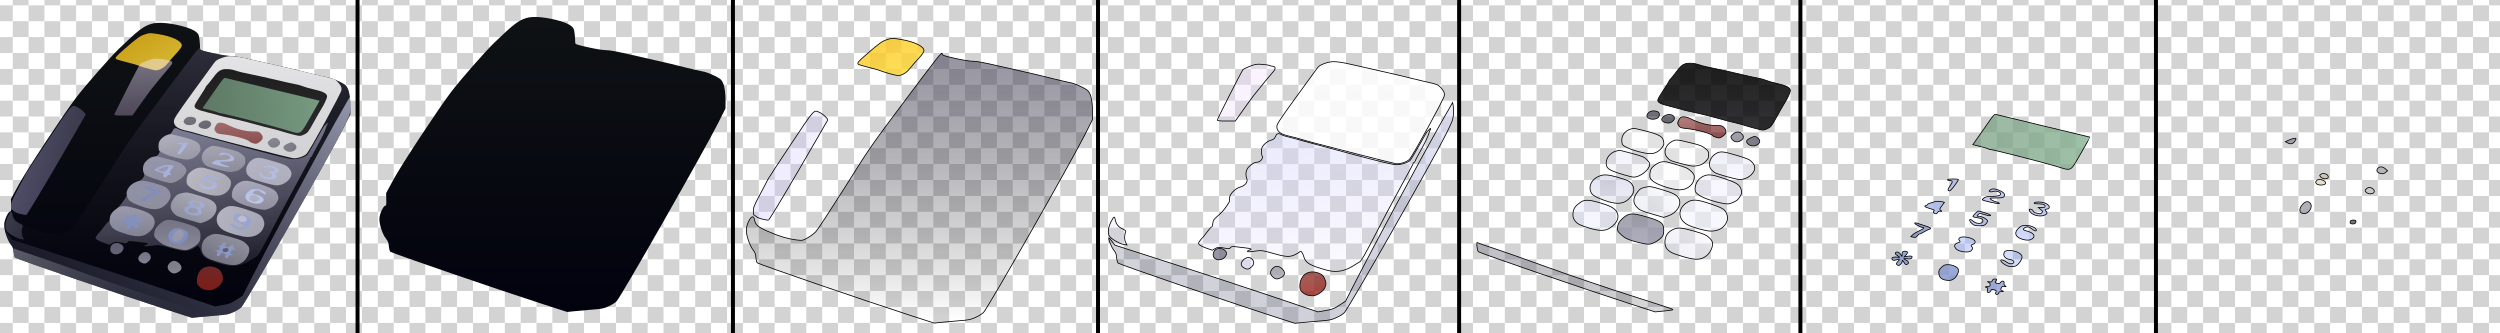 <?xml version="1.0" encoding="utf-8"?>
<!-- Generator: Adobe Illustrator 27.0.0, SVG Export Plug-In . SVG Version: 6.00 Build 0)  -->
<svg version="1.1" xmlns="http://www.w3.org/2000/svg" xmlns:xlink="http://www.w3.org/1999/xlink" x="0px" y="0px"
	 viewBox="0 0 3150 420" style="enable-background:new 0 0 3150 420;" xml:space="preserve">
<style type="text/css">
	.st0{fill:none;}
	.st1{fill:#D3D3D3;}
	.st2{fill:url(#SVGID_00000000903747968068032490000007816778879060387715_);}
	.st3{fill:none;stroke:#000000;stroke-width:5;stroke-miterlimit:10;}
	.st4{fill:url(#region-1-1_00000054224810879894894490000005976015715450523294_);}
	.st5{fill:url(#region-2-1_00000132086015576333637440000014337558623056638863_);}
	.st6{fill:url(#region-2-2_00000177464149842322179040000004720837040339791779_);}
	.st7{fill:url(#region-2-3_00000050655288815197648410000008174908667652170374_);}
	.st8{fill:url(#region-3-1_00000086658127155762462750000015082119003029111968_);}
	.st9{fill:url(#region-3-2_00000048497398759530967280000002952270795349885099_);}
	.st10{fill:url(#region-3-3_00000106864028719444981750000003798265251147069886_);}
	.st11{fill:url(#region-3-4_00000103967826068884387110000007888375519109097113_);}
	.st12{fill:url(#region-3-5_00000114773617538802473360000005183224005192711579_);}
	.st13{fill:url(#region-3-6_00000003815004609568007060000002145102574839010714_);}
	.st14{fill:url(#region-3-7_00000132049546653689565000000012098587754770935722_);}
	.st15{fill:url(#region-3-8_00000001632012706485050310000013171580075949187739_);}
	.st16{fill:url(#region-3-9_00000071531571962556248160000006458700306837003164_);}
	.st17{fill:url(#region-4-1_00000048474611144188938510000016594015373594118824_);}
	.st18{fill:url(#region-4-2_00000024723760957162149880000002617488046976108431_);}
	.st19{fill:url(#region-4-3_00000134958229213502039620000005284838096992231864_);}
	.st20{fill:url(#region-4-4_00000142157339090035455910000015952566458605620893_);}
	.st21{fill:url(#region-4-5_00000102518003137588071130000015440062561610441865_);}
	.st22{fill:url(#region-4-6_00000173854043898098272950000003844095610616256661_);}
	.st23{fill:url(#region-4-7_00000010273251948872132610000001060588994192320391_);}
	.st24{fill:url(#region-4-8_00000150072346547736647930000002971013298538205365_);}
	.st25{fill:url(#region-4-9_00000074438090956874239060000014077405209477029020_);}
	.st26{fill:url(#region-4-10_00000065754133616700202460000009098045630710944673_);}
	.st27{fill:url(#region-4-11_00000101785438708656049570000002631616656558576054_);}
	.st28{fill:url(#region-4-12_00000021111117187875966250000009491404794916227723_);}
	.st29{fill:url(#region-4-13_00000095319266817782895520000013448734924603582852_);}
	.st30{fill:url(#region-4-14_00000058556257402555033090000006869822800680317320_);}
	.st31{fill:url(#region-4-15_00000031917993173997922160000006315328100299186313_);}
	.st32{fill:url(#region-4-16_00000113338845665943096570000011328788309881702572_);}
	.st33{fill:url(#region-4-17_00000126302920423080734870000013779005496700030126_);}
	.st34{fill:url(#region-4-18_00000124154424065947494160000017469037752337898637_);}
	.st35{fill:url(#region-4-19_00000018233656101755186880000001016817973067935165_);}
	.st36{fill:url(#region-5-1_00000031207704219806155950000005476642178028705722_);}
	.st37{fill:url(#region-5-2_00000028320075934823831690000010837950002290107270_);}
	.st38{fill:url(#region-5-3_00000026122867859266332900000012493517517201785768_);}
	.st39{fill:url(#region-5-4_00000155111700965349603080000003184382750400042899_);}
	.st40{fill:url(#region-5-5_00000075132947431210771150000015686321796595068337_);}
	.st41{fill:url(#region-5-6_00000080916556465587063200000004336843204702070914_);}
	.st42{fill:url(#region-5-7_00000145017551172972725560000016877370097707828137_);}
	.st43{fill:url(#region-5-8_00000116234514569937700900000011630407606613286311_);}
	.st44{fill:url(#region-5-9_00000050648577320710230740000007790767116871696041_);}
	.st45{fill:url(#region-5-10_00000098184524685026700200000003548356335631348866_);}
	.st46{fill:url(#region-5-11_00000126323577419122768510000012652238808328606375_);}
	.st47{fill:url(#region-5-12_00000181070461425655700370000006779975088563850664_);}
	.st48{fill:url(#region-5-13_00000162349430736373431490000013256148356672666804_);}
	.st49{fill:url(#region-6-1_00000132047655664977216360000009481161000577706880_);}
	.st50{fill:url(#region-6-2_00000077326712946591994480000010233475331783278466_);}
	.st51{fill:url(#region-6-3_00000018915819065636377830000005479645383764780199_);}
	.st52{fill:url(#region-6-4_00000115502392355347791990000012835196441134487682_);}
	.st53{fill:url(#region-6-5_00000142160743278007498350000006029528994406130107_);}
	.st54{fill:url(#region-6-6_00000013160833661452713090000013425520391253663373_);}
	.st55{fill:url(#region-6-7_00000064345215286932846850000012738217139857242777_);}
	.st56{fill:url(#region-1-1_00000072247668239129032610000012004615458923742380_);}
	.st57{fill:url(#region-2-1_00000106859043895501982020000001701278016415534525_);stroke:#000000;stroke-miterlimit:10;}
	.st58{fill:url(#region-2-2_00000158010204258119527990000003057217833745844401_);stroke:#000000;stroke-miterlimit:10;}
	.st59{fill:url(#region-2-3_00000029735777478938157030000009055129087177953700_);stroke:#000000;stroke-miterlimit:10;}
	.st60{fill:url(#region-3-1_00000098923613675689769130000015045544873346794659_);stroke:#000000;stroke-miterlimit:10;}
	.st61{fill:url(#region-3-2_00000153705780218629336020000002376668607219407546_);stroke:#000000;stroke-miterlimit:10;}
	.st62{fill:url(#region-3-3_00000019653769671814347780000008130035346872867461_);stroke:#000000;stroke-miterlimit:10;}
	.st63{fill:url(#region-3-4_00000034069867216560633760000011267810794839083193_);stroke:#000000;stroke-miterlimit:10;}
	.st64{fill:url(#region-3-5_00000022545407397122063760000004513889247377152681_);stroke:#000000;stroke-miterlimit:10;}
	.st65{fill:url(#region-3-6_00000158027147738441134450000009445695366501867161_);stroke:#000000;stroke-miterlimit:10;}
	.st66{fill:url(#region-3-7_00000095322823538159294660000009524279781072370831_);stroke:#000000;stroke-miterlimit:10;}
	.st67{fill:url(#region-3-8_00000102545931848509029020000011935988059398227586_);stroke:#000000;stroke-miterlimit:10;}
	.st68{fill:url(#region-3-9_00000142890220785556981250000016238559003779230903_);stroke:#000000;stroke-miterlimit:10;}
	.st69{fill:url(#region-4-1_00000016761891192774345990000014962803661140771516_);stroke:#000000;stroke-miterlimit:10;}
	.st70{fill:url(#region-4-2_00000001654453352345681220000015896749458748362395_);stroke:#000000;stroke-miterlimit:10;}
	.st71{fill:url(#region-4-3_00000103229054668911367440000016958369455730380163_);stroke:#000000;stroke-miterlimit:10;}
	.st72{fill:url(#region-4-4_00000041267413377623454780000007202875229182940076_);stroke:#000000;stroke-miterlimit:10;}
	.st73{fill:url(#region-4-5_00000129200027445854181270000007348677901927495848_);stroke:#000000;stroke-miterlimit:10;}
	.st74{fill:url(#region-4-6_00000037669952528391069790000008023345024266378428_);stroke:#000000;stroke-miterlimit:10;}
	.st75{fill:url(#region-4-7_00000158018591042176368600000012722113134614937478_);stroke:#000000;stroke-miterlimit:10;}
	.st76{fill:url(#region-4-8_00000034785243122049246650000007437500761785316796_);stroke:#000000;stroke-miterlimit:10;}
	.st77{fill:url(#region-4-9_00000105403155964117513820000001458931599847814298_);stroke:#000000;stroke-miterlimit:10;}
	.st78{fill:url(#region-4-10_00000078032263509345987500000016409657632015047816_);stroke:#000000;stroke-miterlimit:10;}
	.st79{fill:url(#region-4-11_00000044153873392204743580000001818638191483994257_);stroke:#000000;stroke-miterlimit:10;}
	.st80{fill:url(#region-4-12_00000131340789656923043740000006068097413531324340_);stroke:#000000;stroke-miterlimit:10;}
	.st81{fill:url(#region-4-13_00000001644542128905920700000000331128635780365440_);stroke:#000000;stroke-miterlimit:10;}
	.st82{fill:url(#region-4-14_00000163774730151851416040000002943747287679084937_);stroke:#000000;stroke-miterlimit:10;}
	.st83{fill:url(#region-4-15_00000143606791226935202290000000448504510259448226_);stroke:#000000;stroke-miterlimit:10;}
	.st84{fill:url(#region-4-16_00000111912548951954525810000003675148745505685160_);stroke:#000000;stroke-miterlimit:10;}
	.st85{fill:url(#region-4-17_00000061435196097053625420000001207956524964985786_);stroke:#000000;stroke-miterlimit:10;}
	.st86{fill:url(#region-4-18_00000053530664213561967500000002779604633030235563_);stroke:#000000;stroke-miterlimit:10;}
	.st87{fill:url(#region-4-19_00000025444126752718518080000015814478790820451968_);stroke:#000000;stroke-miterlimit:10;}
	.st88{fill:url(#region-5-1_00000167383431314415251150000000022342653647741617_);stroke:#000000;stroke-miterlimit:10;}
	.st89{fill:url(#region-5-2_00000075150098090325096780000002033059644639404990_);stroke:#000000;stroke-miterlimit:10;}
	.st90{fill:url(#region-5-3_00000060731106230606062010000014537168553335676813_);stroke:#000000;stroke-miterlimit:10;}
	.st91{fill:url(#region-5-4_00000115474541475226193140000007349770516366081929_);stroke:#000000;stroke-miterlimit:10;}
	.st92{fill:url(#region-5-5_00000144298258085891742890000001948176694505403315_);stroke:#000000;stroke-miterlimit:10;}
	.st93{fill:url(#region-5-6_00000172425219628817147810000011916142578906978477_);stroke:#000000;stroke-miterlimit:10;}
	.st94{fill:url(#region-5-7_00000044159912872661754900000006051172986210129074_);stroke:#000000;stroke-miterlimit:10;}
	.st95{fill:url(#region-5-8_00000179623032109138726930000015324368250516079024_);stroke:#000000;stroke-miterlimit:10;}
	.st96{fill:url(#region-5-9_00000097500827537120630210000012655693867888686520_);stroke:#000000;stroke-miterlimit:10;}
	.st97{fill:url(#region-5-10_00000109708070026003973450000009511958174596757686_);stroke:#000000;stroke-miterlimit:10;}
	.st98{fill:url(#region-5-11_00000126317398857861036680000010509136751674474631_);stroke:#000000;stroke-miterlimit:10;}
	.st99{fill:url(#region-5-12_00000149343448602780762380000003317653546001505727_);stroke:#000000;stroke-miterlimit:10;}
	.st100{fill:url(#region-5-13_00000130638857495619212680000013195904756943487901_);stroke:#000000;stroke-miterlimit:10;}
	.st101{fill:url(#region-6-1_00000167375424531230659300000010676842648302879387_);stroke:#000000;stroke-miterlimit:10;}
	.st102{fill:url(#region-6-2_00000151539597187182678980000006903628912197723549_);stroke:#000000;stroke-miterlimit:10;}
	.st103{fill:url(#region-6-3_00000083060738390357834610000000497148740979740350_);stroke:#000000;stroke-miterlimit:10;}
	.st104{fill:url(#region-6-4_00000140729375797730177280000010855983914780621235_);stroke:#000000;stroke-miterlimit:10;}
	.st105{fill:url(#region-6-5_00000039133114349128832930000012793910491483871894_);stroke:#000000;stroke-miterlimit:10;}
	.st106{fill:url(#region-6-6_00000181788315197348999640000014399057291803662000_);stroke:#000000;stroke-miterlimit:10;}
	.st107{fill:url(#region-6-7_00000132084057282872575490000013472636601069692294_);stroke:#000000;stroke-miterlimit:10;}
</style>
<pattern  width="40" height="40" patternUnits="userSpaceOnUse" id="SVGID_1_" viewBox="0 -40 40 40" style="overflow:visible;">
	<g>
		<rect y="-40" class="st0" width="40" height="40"/>
		<g>
			<rect y="-40" class="st0" width="40" height="40"/>
			<rect y="-40" class="st0" width="40" height="40"/>
			<rect y="-20" class="st1" width="20" height="20"/>
			<rect x="20" y="-40" class="st1" width="20" height="20"/>
		</g>
	</g>
</pattern>
<g id="图层_1">
	<g id="图层_1_00000015316622078413379080000000961724766797632903_">
		
			<pattern  id="SVGID_00000008869819966391515380000011234797786702377358_" xlink:href="#SVGID_1_" patternTransform="matrix(1 0 0 -1 -204 -14273.24)">
		</pattern>
		<rect style="fill:url(#SVGID_00000008869819966391515380000011234797786702377358_);" width="3150" height="420"/>
	</g>
	<g id="图层_3">
	</g>
	<line class="st3" x1="450.5" y1="0" x2="450.5" y2="420"/>
	<line class="st3" x1="923.5" y1="0" x2="923.5" y2="420"/>
	<line class="st3" x1="1383.5" y1="0" x2="1383.5" y2="420"/>
	<line class="st3" x1="1838.5" y1="0" x2="1838.5" y2="420"/>
	<line class="st3" x1="2268.5" y1="0" x2="2268.5" y2="420"/>
	<line class="st3" x1="2716.5" y1="0" x2="2716.5" y2="420"/>
</g>
<g id="图层_2">
	<g id="layer-1">
		
			<linearGradient id="region-1-1_00000076593583866828488420000008640937635437765262_" gradientUnits="userSpaceOnUse" x1="-415.936" y1="564.391" x2="-415.936" y2="565.391" gradientTransform="matrix(436.181 0 0 371.738 181646.688 -209777.328)">
			<stop  offset="0" style="stop-color:#0F1214"/>
			<stop  offset="1" style="stop-color:#01020E"/>
		</linearGradient>
		<path id="region-1-1" style="fill:url(#region-1-1_00000076593583866828488420000008640937635437765262_);" d="M190.5,30.1
			c-10.2,3.2-16.4,8-40.3,31c-11.4,11-42.2,46.1-54.3,61.9c-15.5,20.3-63.2,92.6-72.7,110.4l-9.4,17.4l0.2,7.9
			c0.2,6.5-0.1,7.9-1.3,7.9c-2.2,0-6.7,9.4-7.3,15.4c-0.7,6.7,3.6,20.4,8.2,26.1c2.6,3.2,3.3,5.2,3.7,9.8c0.3,3.3,1.1,6.2,1.8,6.7
			c4.2,2.6,133.7,47.1,192.2,66l30.7,9.9l8.1-0.9c4.5-0.5,14.6-1.4,22.6-2c13.1-1,15.2-1.4,21.7-4.4c4-1.8,8.4-4.6,9.8-6.2
			c6.2-6.8,111-190.7,127.6-223.8l9.6-19.1l0.1-8c0.1-11.2-1.1-19.8-3.5-24.8c-1.9-3.8-3.2-4.9-10.3-8.4c-4.4-2.2-9.7-4.3-11.6-4.7
			c-5.7-1.2-20.1-4.5-26-6c-7.8-2.1-26-6.4-36-8.6c-4.7-1-19.3-4.4-32.5-7.4c-16.2-3.8-26-5.6-30.5-5.6c-3.9,0-12.9-1.4-22.7-3.6
			c-14.7-3.3-16.3-3.9-16.3-5.8c-0.1-7.4-1-15.8-2-17.5c-1.9-3.7-7.4-6.9-16-9.5C216.6,29,199.2,27.3,190.5,30.1z"/>
	</g>
	<g id="layer-2">
		
			<linearGradient id="region-2-1_00000124861779385956308560000010891315533517455524_" gradientUnits="userSpaceOnUse" x1="-414.038" y1="567.1" x2="-413.029" y2="568.091" gradientTransform="matrix(83.355 0 0 46.8 34658.703 -26499)">
			<stop  offset="0" style="stop-color:#FDC114;stop-opacity:0.779"/>
			<stop  offset="1" style="stop-color:#FFDE3D;stop-opacity:0.839"/>
		</linearGradient>
		<path id="region-2-1" style="fill:url(#region-2-1_00000124861779385956308560000010891315533517455524_);" d="M183.6,43
			c-7.3,2.3-9.5,3.8-27.5,19.4c-10,8.7-11.5,10.6-9.7,12c0.6,0.5,6.2,2.2,12.2,3.7c6.1,1.5,11.9,3.1,13,3.5c6.7,2.7,21.9,7,24.6,7
			c5.2,0,11-3.5,15.4-9.2c2.2-2.8,7-8.4,10.8-12.4c4.3-4.7,6.7-8.1,6.7-9.7c0-5.6-12.3-11.5-29.5-14.3
			C188.9,41.4,188.7,41.4,183.6,43z"/>
		
			<linearGradient id="region-2-2_00000066505789628621501390000003479331852096912515_" gradientUnits="userSpaceOnUse" x1="-415.936" y1="564.428" x2="-415.936" y2="565.428" gradientTransform="matrix(436.193 0 0 340.082 181651.891 -191891.375)">
			<stop  offset="0" style="stop-color:#47435A;stop-opacity:0.57"/>
			<stop  offset="1" style="stop-color:#000000;stop-opacity:0"/>
		</linearGradient>
		<path id="region-2-2" style="fill:url(#region-2-2_00000066505789628621501390000003479331852096912515_);" d="M206.7,118.1
			c-44.7,59.6-45.2,60.3-77.3,111.5c-17.9,28.3-34.3,53.4-36.6,55.8c-2.3,2.4-7,5.9-10.5,7.8c-6.3,3.4-6.4,3.4-14.1,2.5
			c-11.1-1.4-21.3-4.5-35.3-10.6c-13.2-5.7-16.1-8.3-17.4-15.1c-1-5.2-3.8-4.5-7,1.7c-4,7.9-4.2,13.8-0.8,23.9
			c1.5,4.8,4.1,10.2,5.9,12.5c2.6,3.2,3.3,5.2,3.7,9.8c0.3,3.3,1.1,6.2,1.8,6.7c4.2,2.6,133.7,47.1,192.2,66l30.7,9.9l8.1-0.9
			c4.5-0.5,14.6-1.4,22.6-2c13.1-1,15.2-1.4,21.7-4.4c4-1.8,8.4-4.6,9.8-6.2c6.2-6.8,111-190.7,127.6-223.8l9.6-19.1l0.1-8
			c0.1-11.2-1.1-19.8-3.5-24.8c-1.9-3.8-3.2-4.9-10.3-8.4c-4.4-2.2-9.7-4.3-11.6-4.7c-5.7-1.2-20.1-4.5-26-6c-7.8-2.1-26-6.4-36-8.6
			c-4.7-1-19.3-4.4-32.5-7.4c-16.2-3.8-26-5.6-30.5-5.6c-3.9,0-12.9-1.4-22.7-3.6c-15.6-3.6-16.2-3.8-16.5-6.3
			C251.6,58.5,243.9,68.4,206.7,118.1z"/>
		
			<linearGradient id="region-2-3_00000026160890379801675170000007814229709666714274_" gradientUnits="userSpaceOnUse" x1="-414.457" y1="565.428" x2="-412.613" y2="565.84" gradientTransform="matrix(93.753 0 0 137.393 38862.941 -77501.781)">
			<stop  offset="0" style="stop-color:#D1C7FF;stop-opacity:0.391"/>
			<stop  offset="1" style="stop-color:#C9C3FF;stop-opacity:0.114"/>
		</linearGradient>
		<path id="region-2-3" style="fill:url(#region-2-3_00000026160890379801675170000007814229709666714274_);" d="M61.1,175.7
			c-15.5,23.2-28.5,43.1-29,44.3c-0.4,1.1-4.7,9.3-9.4,18.1c-7.7,14.4-8.6,16.5-8.6,21.4c0,3,0.3,5.2,0.6,4.9
			c0.3-0.3,1.6,0.4,2.8,1.7c2,2,7.9,3.8,15.5,4.8c0.8,0.1,15.5-24.1,37.8-62.3c20-34.4,36.7-63.1,37-63.9c0.7-1.6-5.7-7.5-10.4-9.7
			C90,131.7,91.7,129.8,61.1,175.7z"/>
	</g>
	<g id="layer-3">
		
			<linearGradient id="region-3-1_00000170257728822163427250000015386859516385038756_" gradientUnits="userSpaceOnUse" x1="-415.348" y1="565.118" x2="-415.32" y2="566.142" gradientTransform="matrix(211.165 0 0 128.657 88028.758 -72637.266)">
			<stop  offset="0" style="stop-color:#FFFFFF;stop-opacity:0.872"/>
			<stop  offset="1" style="stop-color:#FFFFFF;stop-opacity:0.806"/>
		</linearGradient>
		<path id="region-3-1" style="fill:url(#region-3-1_00000170257728822163427250000015386859516385038756_);" d="M279.1,73.1
			c-5.2,1.9-7.1,3.1-9.7,6.7c-1.8,2.3-13.8,18.9-26.8,36.8c-20.2,27.9-23.5,33-23.5,36.1c0,6.2,4.8,9.7,17,12.3
			c4.1,0.9,10.4,2.5,14,3.7c7.9,2.5,13.1,3.8,70.5,18.6c24.8,6.4,46.7,11.8,48.7,12.1c5,0.6,14.1-2.4,17.1-5.7
			c4.3-4.7,43.5-76.4,43.8-80.1c0.3-4-0.3-5.4-4.8-10.4c-3.4-3.7-3.7-3.8-20.8-7.6c-5.5-1.2-12.2-2.8-15-3.6
			c-6.4-1.7-24.6-6-35.5-8.4c-4.7-1-19.3-4.4-32.5-7.4C294.5,69.9,289.2,69.5,279.1,73.1z"/>
		
			<linearGradient id="region-3-2_00000060021851564122563470000002889121514856942753_" gradientUnits="userSpaceOnUse" x1="-413.137" y1="566.018" x2="-413.107" y2="567.028" gradientTransform="matrix(72.832 0 0 71.602 30269.16 -40454.898)">
			<stop  offset="0" style="stop-color:#F5E9FF;stop-opacity:0.47"/>
			<stop  offset="1" style="stop-color:#EBD3FF;stop-opacity:0.294"/>
		</linearGradient>
		<path id="region-3-2" style="fill:url(#region-3-2_00000060021851564122563470000002889121514856942753_);" d="M185.2,76.6
			c-4.1,1.6-8,3.5-8.7,4.2c-1.6,1.7-32.4,62.2-32.4,63.6c0,0.9,3.4,1.2,11.3,1.2h11.4l10.4-14.7c5.7-8.1,11.9-16.5,13.7-18.7
			c1.8-2.3,3.9-4.8,4.5-5.6c4.4-5.5,14.7-18,17.2-20.8c1.7-1.9,3.4-4,3.8-4.8c1.3-2.2,0.1-4.4-2.3-4.4c-1.2,0-2.9-0.4-3.8-0.9
			c-1-0.5-5.3-1.2-9.7-1.5C193.4,73.7,191.9,74,185.2,76.6z"/>
		
			<linearGradient id="region-3-3_00000094602398445854380030000010847712004146737072_" gradientUnits="userSpaceOnUse" x1="-416.429" y1="565.53" x2="-415.248" y2="564.755" gradientTransform="matrix(434.471 0 0 278.2 180935.875 -156928.109)">
			<stop  offset="0" style="stop-color:#3E405A;stop-opacity:0.198"/>
			<stop  offset="1" style="stop-color:#E0E3FF;stop-opacity:0.632"/>
		</linearGradient>
		<path id="region-3-3" style="fill:url(#region-3-3_00000094602398445854380030000010847712004146737072_);" d="M422.4,154.2
			c-20.8,36.7-83.6,153.4-103.3,192.1l-13.4,26.3l-7.7,5c-6.8,4.5-8.8,5.3-17.4,6.8l-9.7,1.7l-55.6-18.8
			C184.6,357,127,338,87.2,325.2l-72.4-23.3l-3.4-4.7c-1.9-2.6-3.6-4.6-3.9-4.4c-1,1.1,3.1,11.6,6.1,15.3c2.6,3.2,3.3,5.1,3.7,9.8
			c0.3,3.3,1.1,6.2,1.8,6.7c4.2,2.6,133.7,47.1,192.2,66l30.7,9.9l8.1-0.9c4.5-0.5,14.6-1.4,22.6-2c13.1-1,15.2-1.4,21.7-4.4
			c4-1.8,8.4-4.6,9.8-6.2c6.2-6.8,111-190.7,127.4-223.5c8.4-16.7,9.5-19.6,10-25.6c0.4-3.7,0.2-8.8-0.2-11.2l-0.8-4.4L422.4,154.2z
			"/>
		
			<linearGradient id="region-3-4_00000133516494356516513030000018284324185687560083_" gradientUnits="userSpaceOnUse" x1="-415.769" y1="564.721" x2="-415.512" y2="565.865" gradientTransform="matrix(292.534 0 0 180.159 121861.055 -101600.211)">
			<stop  offset="0" style="stop-color:#D4D7F8;stop-opacity:0.576"/>
			<stop  offset="1" style="stop-color:#E0D8FF;stop-opacity:8.200000e-02"/>
		</linearGradient>
		<path id="region-3-4" style="fill:url(#region-3-4_00000133516494356516513030000018284324185687560083_);" d="M410.7,156.8
			c-0.9,1.2-1.6,1.8-1.6,1.3c0-0.6-4.5,7-9.9,16.8c-5.4,9.8-10.8,18.8-12,20.1c-2.9,3.1-11,5.6-17.9,5.6c-4,0-19.8-3.8-56.2-13.5
			c-27.8-7.4-55.9-15-62.5-16.9c-6.6-2-14.5-4-17.5-4.7c-3-0.6-6.9-1.9-8.6-2.9c-3.7-2.1-5.6-1.3-7.4,3c-0.9,2.2-2.3,3.3-5.4,4.2
			c-4.5,1.2-9,4.9-11.1,8.8c-1.4,2.7-0.9,12,0.6,12c0.4,0,0,1.3-0.9,2.9c-1.6,2.9-3.8,4.1-7.4,4.1c-2.8,0-9.6,5.2-11.3,8.7
			c-1.8,3.7-1.9,8.2-0.4,11.7c1.8,4-1.8,9-7.8,10.6c-8,2.3-15.4,10.9-13.8,16.1c0.5,1.3-0.7,3.8-3.9,8.2c-4.8,6.7-4.7,6.5-11.9,13
			c-4.2,3.7-5,4.9-5.4,9c-0.3,2.5-0.9,4.4-1.4,4.1c-0.4-0.2-3.1,2.7-5.9,6.5c-2.8,3.8-5.4,7.1-5.8,7.3s-1.8,1.8-3.1,3.6
			c-2.3,3.3-2.3,3.4-0.5,5.2c1.1,1,5.1,3,9,4.3l7.2,2.5l3.3-2c3.3-2,4.9-2,14.8-0.2c2.6,0.5,3.7,0.3,4.7-1.1
			c1.1-1.5,2.2-1.6,6.6-1.1c2.9,0.4,8.3,1,12,1.4c7.4,0.8,9.4,1.8,5.4,2.8c-1.4,0.3-2.6,1.1-2.6,1.6c0,0.9,2.2,0.8,14.1-0.8
			c3.6-0.4,7.2,0.2,16.5,2.9c16.6,4.8,21.7,5.3,28,2.7c2.7-1.2,5.7-2.9,6.7-3.8c1.8-1.6,2-1.5,3.3,0.3c0.8,1.1,1.9,3.5,2.4,5.5
			c2.3,8,7.4,10.9,29.2,17c12.2,3.3,23.2,1.2,35.2-6.9c2.3-1.4,5-3.1,6.1-3.7c2-1.1,5.7-7.6,20.6-36.2
			c11.6-22.4,17.1-32.7,19.9-37.7c1.2-2.2,4.7-8.7,7.8-14.5c3-5.8,8.6-16,12.3-22.7c3.8-6.8,6.9-12.7,6.9-13.3c0-0.5,0.5-1,1-1
			c0.6,0,1-0.4,1-0.9c0-0.6,3.5-7.3,7.9-15.1c4.3-7.7,8.4-16.2,9.1-18.8c0.7-2.6,1.8-5.3,2.3-6s0.7-1.5,0.4-1.8
			C412.5,154.7,411.6,155.5,410.7,156.8z"/>
		
			<linearGradient id="region-3-5_00000165923015220140181860000015811040436279371673_" gradientUnits="userSpaceOnUse" x1="-406.632" y1="568.372" x2="-404.921" y2="569.106" gradientTransform="matrix(23.505 0 0 35.2 9562.44 -19731.801)">
			<stop  offset="0" style="stop-color:#D8D4FE;stop-opacity:0.244"/>
			<stop  offset="1" style="stop-color:#D8D3FF;stop-opacity:0.158"/>
		</linearGradient>
		<path id="region-3-5" style="fill:url(#region-3-5_00000165923015220140181860000015811040436279371673_);" d="M10.1,272.7
			c-3.6,7.1-4.3,14.2-1.9,18c2.3,3.5,12.6,9.5,17.7,10.4l4.4,0.7l-1.7-3.3c-1.7-3.2-1.7-9.1,0-13.2c0.6-1.4-0.2-2.1-3.9-3.8
			c-5.1-2.2-8.2-6.2-9.2-11.7c-0.3-1.7-1-3.2-1.5-3.2S11.8,269.3,10.1,272.7z"/>
		
			<linearGradient id="region-3-6_00000140704760417813344250000002127744099802419618_" gradientUnits="userSpaceOnUse" x1="-401.757" y1="574.129" x2="-401.757" y2="575.129" gradientTransform="matrix(16.692 0 0 14.37 6853.316 -7944.265)">
			<stop  offset="0" style="stop-color:#76778A;stop-opacity:0.773"/>
			<stop  offset="1" style="stop-color:#7A7B8F;stop-opacity:0.801"/>
		</linearGradient>
		<path id="region-3-6" style="fill:url(#region-3-6_00000140704760417813344250000002127744099802419618_);" d="M141.9,307.7
			c-3.7,2.7-4,9-0.6,11.3c4.9,3.5,12.9,0.4,14.2-5.5C156.8,307.8,147.1,303.7,141.9,307.7z"/>
		
			<linearGradient id="region-3-7_00000142136398208476662500000018100936489892760968_" gradientUnits="userSpaceOnUse" x1="-400.891" y1="574.024" x2="-400.891" y2="575.024" gradientTransform="matrix(15.766 0 0 14.521 6502.568 -8018.118)">
			<stop  offset="0" style="stop-color:#DDDFF8;stop-opacity:0.506"/>
			<stop  offset="1" style="stop-color:#E7E8FF;stop-opacity:0.544"/>
		</linearGradient>
		<path id="region-3-7" style="fill:url(#region-3-7_00000142136398208476662500000018100936489892760968_);" d="M177,320.6
			c-4,4-3.7,7.6,1,10.2c3.8,2.1,5.8,1.8,9.5-1.7c3.1-2.9,3.3-6.3,0.6-9.3C185.1,316.6,180.6,316.9,177,320.6z"/>
		
			<linearGradient id="region-3-8_00000127740103844827648230000009925508921461654919_" gradientUnits="userSpaceOnUse" x1="-402.468" y1="573.195" x2="-402.468" y2="574.195" gradientTransform="matrix(17.538 0 0 15.83 7278.292 -8744.805)">
			<stop  offset="0" style="stop-color:#A09FAD;stop-opacity:0.776"/>
			<stop  offset="1" style="stop-color:#A5A5AE;stop-opacity:0.802"/>
		</linearGradient>
		<path id="region-3-8" style="fill:url(#region-3-8_00000127740103844827648230000009925508921461654919_);" d="M213.8,331.4
			c-3.5,3.6-3.4,7.1,0.1,10.5c3.2,3.1,6,3.4,10.2,1.2c5.9-3,6.2-7.5,0.9-12C221,327.8,217.2,327.9,213.8,331.4z"/>
		
			<linearGradient id="region-3-9_00000153691754343932400340000015196608961804477082_" gradientUnits="userSpaceOnUse" x1="-409.022" y1="568.83" x2="-409.009" y2="569.835" gradientTransform="matrix(32.878 0 0 30.095 13712.219 -16783.699)">
			<stop  offset="0" style="stop-color:#8C332E;stop-opacity:0.786"/>
			<stop  offset="1" style="stop-color:#9A221A;stop-opacity:0.809"/>
		</linearGradient>
		<path id="region-3-9" style="fill:url(#region-3-9_00000153691754343932400340000015196608961804477082_);" d="M255.9,337.9
			c-4.7,2.8-7.8,8.9-7.8,15.4c0,4.2,0.4,5.3,3.3,8c3.3,3.2,7.8,4.7,13.4,4.5c4.6-0.2,12.6-5.4,14.6-9.7c2.2-4.6,2.1-7-0.3-12.3
			c-1.5-3.4-2.9-4.6-6.5-6.2C266.5,335,260.6,335.1,255.9,337.9z"/>
	</g>
	<g id="layer-4">
		
			<linearGradient id="region-4-1_00000136409076543436194060000007450395747930535820_" gradientUnits="userSpaceOnUse" x1="-415.026" y1="565.728" x2="-415.026" y2="566.728" gradientTransform="matrix(167 0 0 84.229 69638 -47563.684)">
			<stop  offset="0" style="stop-color:#000000;stop-opacity:0.866"/>
			<stop  offset="1" style="stop-color:#000003;stop-opacity:0.803"/>
		</linearGradient>
		<path id="region-4-1" style="fill:url(#region-4-1_00000136409076543436194060000007450395747930535820_);" d="M279.6,87.8
			c-4.1,1.5-6,3.2-12,11.3c-2.9,3.9-6,7.6-6.9,8.4c-0.9,0.7-1.6,1.8-1.6,2.4c0,0.5-3.1,5.6-7,11.3c-3.8,5.6-7,11.1-7,12.2
			c0,3.4,3.3,5,17.9,8.6c7.9,2,14.7,3.8,15.1,4.1c0.3,0.2,5.3,1.3,11,2.5c5.7,1.2,15.4,3.5,21.5,5.1c17.6,4.9,29.7,8,34,8.9
			c2.2,0.5,7.6,2,12,3.4c4.4,1.4,11.1,3.2,15,4.1c6.8,1.6,7,1.6,11.6-0.6c4.4-2,5.2-3,11.6-14.6c3.7-6.8,7.8-13.9,9-15.8
			c4.5-7.1,8.3-15.1,8.3-17.7c0-3.6-5.1-6.3-17.2-8.9c-5-1.1-10.9-2.8-13.2-3.8c-2.3-1-7.2-2.4-11.1-3c-3.8-0.7-11.3-2.3-16.5-3.6
			c-9-2.3-34.5-7.9-47.4-10.5c-3.3-0.7-7.8-1.9-10-2.7C291.3,86.9,283.4,86.4,279.6,87.8z"/>
		
			<linearGradient id="region-4-2_00000142154753331378575590000005671181820173246911_" gradientUnits="userSpaceOnUse" x1="-400.996" y1="577.776" x2="-400.721" y2="578.895" gradientTransform="matrix(15.729 0 0 10.499 6544.045 -5919.776)">
			<stop  offset="0" style="stop-color:#06061B;stop-opacity:0.472"/>
			<stop  offset="1" style="stop-color:#000013;stop-opacity:0.505"/>
		</linearGradient>
		<path id="region-4-2" style="fill:url(#region-4-2_00000142154753331378575590000005671181820173246911_);" d="M235.9,147.8
			c-1.4,0.6-3.2,2.2-3.9,3.5c-1,1.9-0.9,2.6,0.6,4.3c2.2,2.5,9,2.7,12.3,0.4c2.5-1.7,2.9-5.6,0.9-7.3
			C243.7,147,238.9,146.6,235.9,147.8z"/>
		
			<linearGradient id="region-4-3_00000115475480733158177650000017469669347112312710_" gradientUnits="userSpaceOnUse" x1="-401.262" y1="577.495" x2="-400.848" y2="578.638" gradientTransform="matrix(15.926 0 0 10.704 6645.075 -6030.629)">
			<stop  offset="0" style="stop-color:#060619;stop-opacity:0.5"/>
			<stop  offset="1" style="stop-color:#000011;stop-opacity:0.534"/>
		</linearGradient>
		<path id="region-4-3" style="fill:url(#region-4-3_00000115475480733158177650000017469669347112312710_);" d="M253.4,153.6
			c-5.6,3.4-3.8,7.7,3.4,8.7c2.9,0.4,4.4,0,6.6-1.7C270.6,154.9,261.6,148.5,253.4,153.6z"/>
		
			<linearGradient id="region-4-4_00000127731170377869847730000017866162549343797145_" gradientUnits="userSpaceOnUse" x1="-412.62" y1="569.38" x2="-412.253" y2="570.673" gradientTransform="matrix(60.809 0 0 26.587 25381.463 -14986.268)">
			<stop  offset="0" style="stop-color:#731410;stop-opacity:0.552"/>
			<stop  offset="1" style="stop-color:#5B0000;stop-opacity:0.644"/>
		</linearGradient>
		<path id="region-4-4" style="fill:url(#region-4-4_00000127731170377869847730000017866162549343797145_);" d="M272.1,157.8
			c-2.4,4-2.5,5.6-0.2,8.5c1.3,1.8,3.1,2.4,8.2,2.9c13.4,1.2,32.6,6.4,34.4,9.3c0.4,0.6,2.5,1.5,4.7,2.1c3.6,1,4.3,0.9,7.9-1.7
			c4.7-3.3,5.2-6.7,1.5-10.7c-2.1-2.3-3.2-2.6-9-2.6c-11,0-22.5-3-34.6-9.2c-2-1-5.3-1.8-7.3-1.8
			C274.7,154.6,273.7,155.1,272.1,157.8z"/>
		
			<linearGradient id="region-4-5_00000122682694658507685290000010457565312969951409_" gradientUnits="userSpaceOnUse" x1="-412.21" y1="568.483" x2="-411.548" y2="569.65" gradientTransform="matrix(53.048 0 0 31.861 22074.533 -17945.961)">
			<stop  offset="0" style="stop-color:#FFFFFF;stop-opacity:0.412"/>
			<stop  offset="1" style="stop-color:#FFFFFF;stop-opacity:0.305"/>
		</linearGradient>
		<path id="region-4-5" style="fill:url(#region-4-5_00000122682694658507685290000010457565312969951409_);" d="M210.9,170
			c-7.4,2.3-11.9,8.6-11.1,15.7c0.5,4.5,0.7,4.7,6.7,7.7c7.3,3.7,22.1,7.5,29.1,7.6c5.9,0,10.9-2.6,15-7.9c2.3-3.1,2.5-4,1.8-7.7
			c-1.4-7.1-6.9-9.5-36.3-16.2C215.3,169,212.9,169.3,210.9,170z"/>
		
			<linearGradient id="region-4-6_00000129188593003557164660000000271142812445456548_" gradientUnits="userSpaceOnUse" x1="-400.824" y1="575.676" x2="-400.623" y2="576.75" gradientTransform="matrix(15.594 0 0 12.387 6593.811 -6958.445)">
			<stop  offset="0" style="stop-color:#060621;stop-opacity:0.368"/>
			<stop  offset="1" style="stop-color:#000018;stop-opacity:0.404"/>
		</linearGradient>
		<path id="region-4-6" style="fill:url(#region-4-6_00000129188593003557164660000000271142812445456548_);" d="M342.6,174.5
			c-1.1,0.5-2.9,1.8-3.9,3c-1.7,1.8-1.8,2.4-0.6,4.5c1.8,3.5,5.9,5,9.5,3.6c5.6-2.1,6.9-6.3,3.2-9.8
			C348.4,173.5,346,173.2,342.6,174.5z"/>
		
			<linearGradient id="region-4-7_00000076572043714217183590000010426391607992540327_" gradientUnits="userSpaceOnUse" x1="-402.15" y1="576.472" x2="-400.817" y2="576.902" gradientTransform="matrix(16.466 0 0 11.955 6977.418 -6708.972)">
			<stop  offset="0" style="stop-color:#03021E;stop-opacity:0.393"/>
			<stop  offset="1" style="stop-color:#000019;stop-opacity:0.429"/>
		</linearGradient>
		<path id="region-4-7" style="fill:url(#region-4-7_00000076572043714217183590000010426391607992540327_);" d="M362.2,181.1
			c-5.5,2.6-6.5,4.9-3.3,7.8c4,3.7,11.3,3,14-1.4c1.5-2.3,0.4-4.9-3.1-7.2C367.6,178.9,367,178.9,362.2,181.1z"/>
		
			<linearGradient id="region-4-8_00000165234222527232617640000003161557286044324243_" gradientUnits="userSpaceOnUse" x1="-412.076" y1="568.378" x2="-411.952" y2="569.463" gradientTransform="matrix(54.859 0 0 32.873 22884.459 -18502.1)">
			<stop  offset="0" style="stop-color:#FFFFFF;stop-opacity:0.376"/>
			<stop  offset="1" style="stop-color:#FFFFFF;stop-opacity:0.285"/>
		</linearGradient>
		<path id="region-4-8" style="fill:url(#region-4-8_00000165234222527232617640000003161557286044324243_);" d="M262.9,185.7
			c-8.3,4.3-11.2,13.9-6.2,19.8c3.6,4.3,4.8,4.8,19.6,8.5c12.3,3.1,13.4,3.2,19,2.1c4.7-1,6.9-2.1,9.9-5.1c3.4-3.4,3.9-4.4,3.9-8.5
			c0-4.3-0.3-4.9-4.4-8.2c-3.7-3.1-6.4-4.1-18.8-7.1C269.2,183.1,267.9,183,262.9,185.7z"/>
		
			<linearGradient id="region-4-9_00000177460671221680317190000016979912204266414246_" gradientUnits="userSpaceOnUse" x1="-412.007" y1="568.294" x2="-412.007" y2="569.294" gradientTransform="matrix(54.778 0 0 33.9 22776.447 -19068.5)">
			<stop  offset="0" style="stop-color:#D9DAEF;stop-opacity:0.374"/>
			<stop  offset="1" style="stop-color:#EEEEF7;stop-opacity:0.353"/>
		</linearGradient>
		<path id="region-4-9" style="fill:url(#region-4-9_00000177460671221680317190000016979912204266414246_);" d="M193.6,197.5
			c-7.4,1.5-13.5,8.3-13.5,15c0,5.4,1.8,7.7,8.4,10.5c6.7,2.8,23.4,7.6,26.4,7.6c7.3,0,18.5-8.3,19.8-14.7c0.5-2.7,0.1-3.7-3.2-7.1
			c-3.6-3.7-5.1-4.3-19-8.1c-8.3-2.2-15.3-4-15.5-4C196.8,196.8,195.3,197.1,193.6,197.5z"/>
		
			<linearGradient id="region-4-10_00000119113290704189308250000006069676545445774466_" gradientUnits="userSpaceOnUse" x1="-412.187" y1="568.187" x2="-412.187" y2="569.187" gradientTransform="matrix(57.056 0 0 34.764 23856.396 -19553.461)">
			<stop  offset="0" style="stop-color:#E3E3F2;stop-opacity:0.625"/>
			<stop  offset="1" style="stop-color:#F6F5FF;stop-opacity:0.557"/>
		</linearGradient>
		<path id="region-4-10" style="fill:url(#region-4-10_00000119113290704189308250000006069676545445774466_);" d="M318.9,200.6
			c-7.7,4.1-11.1,13.9-6.9,19.7c1.2,1.6,3.5,3.7,5.2,4.7c3.8,2.2,26.9,8.6,31.3,8.6c5.4,0,11.2-2.6,15-6.7c4.9-5.2,5-10.3,0.2-15.4
			c-3-3.2-5.1-4.1-19-8.3C327.4,198.1,324.3,197.8,318.9,200.6z"/>
		
			<linearGradient id="region-4-11_00000027599137421137581650000007549157809394394555_" gradientUnits="userSpaceOnUse" x1="-412.675" y1="568.698" x2="-411.501" y2="568.495" gradientTransform="matrix(56 0 0 35.51 23341 -19961.935)">
			<stop  offset="0" style="stop-color:#FEFCFF;stop-opacity:0.578"/>
			<stop  offset="1" style="stop-color:#FDFCFF;stop-opacity:0.487"/>
		</linearGradient>
		<path id="region-4-11" style="fill:url(#region-4-11_00000027599137421137581650000007549157809394394555_);" d="M250.7,211.3
			c-4.8,0.5-12,5.3-14.1,9.3c-0.8,1.6-1.5,4.9-1.5,7.3c0,4.1,0.4,4.8,4.4,8.1c5.7,4.6,24.4,10.6,33.2,10.6
			c10.3,0,18.4-7.2,18.4-16.3c0-2.6-0.9-4.2-4.2-7.3c-3.8-3.6-5.9-4.6-17.3-7.9C254.1,210.6,255.5,210.9,250.7,211.3z"/>
		
			<linearGradient id="region-4-12_00000168818866060022541870000017633336059051484825_" gradientUnits="userSpaceOnUse" x1="-412.04" y1="568.071" x2="-412.04" y2="569.071" gradientTransform="matrix(55.18 0 0 35.757 22923.793 -20084.557)">
			<stop  offset="0" style="stop-color:#C2C5E1;stop-opacity:0.491"/>
			<stop  offset="1" style="stop-color:#D9DBE8;stop-opacity:0.471"/>
		</linearGradient>
		<path id="region-4-12" style="fill:url(#region-4-12_00000168818866060022541870000017633336059051484825_);" d="M171.6,229.2
			c-10.5,3.9-14.9,14.1-9.6,22.3c1.8,2.8,10.2,6.8,21.1,10.1c11,3.3,18.7,2.4,24.5-2.7c7.5-6.8,9.2-12.7,5.3-18.8
			c-2.9-4.3-5.7-5.7-18.9-9.5C182.2,227.3,177.6,227,171.6,229.2z"/>
		
			<linearGradient id="region-4-13_00000042708526716612025650000015776887929827694221_" gradientUnits="userSpaceOnUse" x1="-412.31" y1="567.978" x2="-412.31" y2="568.978" gradientTransform="matrix(58.74 0 0 36.589 24540.414 -20553.938)">
			<stop  offset="0" style="stop-color:#F1EFFF;stop-opacity:0.531"/>
			<stop  offset="1" style="stop-color:#EFEDFF;stop-opacity:0.452"/>
		</linearGradient>
		<path id="region-4-13" style="fill:url(#region-4-13_00000042708526716612025650000015776887929827694221_);" d="M300.9,230.3
			c-5.3,3.1-8.8,9.1-8.8,15.3c0,3.5,0.5,4.3,4.6,7.4c5,3.8,19.2,8.7,30.9,10.7c6.6,1,7.3,1,12.6-1.4c4.6-2,6.2-3.4,8.4-7.1
			c2.6-4.4,2.7-5,1.5-9.1c-1.7-6-5.6-8.5-22-14C312.2,226.8,307.6,226.5,300.9,230.3z"/>
		
			<linearGradient id="region-4-14_00000005267648314816889920000000375449841466431382_" gradientUnits="userSpaceOnUse" x1="-412.812" y1="568.675" x2="-411.686" y2="567.784" gradientTransform="matrix(57.879 0 0 38.763 24104.414 -21765.56)">
			<stop  offset="0" style="stop-color:#DADBEB;stop-opacity:0.456"/>
			<stop  offset="1" style="stop-color:#FAFCFF;stop-opacity:0.583"/>
		</linearGradient>
		<path id="region-4-14" style="fill:url(#region-4-14_00000005267648314816889920000000375449841466431382_);" d="M229.4,243.3
			c-5.2,1.2-6.7,2-9.2,5.2c-6.5,8.1-6.9,14.3-1.3,20.1c3.3,3.6,5.1,4.4,18.6,8.3l15,4.4l5.7-1.9c10.4-3.5,17-13.4,13.9-20.9
			c-2.2-5.1-7.1-7.9-22.2-12.3C235.7,242,235.6,242,229.4,243.3z"/>
		
			<linearGradient id="region-4-15_00000068645966821745641640000014486035535452971964_" gradientUnits="userSpaceOnUse" x1="-412.166" y1="567.838" x2="-412.166" y2="568.838" gradientTransform="matrix(56.779 0 0 37.921 23568.844 -21273.549)">
			<stop  offset="0" style="stop-color:#E7E8FB;stop-opacity:0.49"/>
			<stop  offset="1" style="stop-color:#E7EBFF;stop-opacity:0.412"/>
		</linearGradient>
		<path id="region-4-15" style="fill:url(#region-4-15_00000068645966821745641640000014486035535452971964_);" d="M148.1,262
			c-6.8,4.6-9.3,8.1-9.8,13.9c-0.3,4.4,0,6,1.9,8.9c2.9,4.4,5.8,6,17.9,9.8c13.2,4.1,20.8,4.1,27-0.1c9.4-6.4,12.3-14.2,7.8-20.9
			c-2.9-4.3-8.8-7.3-21.7-11C158.7,259,152.9,258.8,148.1,262z"/>
		
			<linearGradient id="region-4-16_00000147899840065403607010000007000659125101962651_" gradientUnits="userSpaceOnUse" x1="-412.954" y1="568.301" x2="-411.808" y2="568.148" gradientTransform="matrix(59.983 0 0 39.038 25039.945 -21903.242)">
			<stop  offset="0" style="stop-color:#F3F3FE;stop-opacity:0.65"/>
			<stop  offset="1" style="stop-color:#F1F1FE;stop-opacity:0.582"/>
		</linearGradient>
		<path id="region-4-16" style="fill:url(#region-4-16_00000147899840065403607010000007000659125101962651_);" d="M282,262.5
			c-12,7.5-11.9,21,0.1,27.8c6.2,3.5,23.3,8.3,29.8,8.3c9,0,16-3.6,19.3-10.1c2.3-4.5,2.4-7.8,0.5-12.3c-2.1-5-5.4-7-20.4-12
			C294.2,258.5,288.8,258.2,282,262.5z"/>
		
			<linearGradient id="region-4-17_00000158731600540721943700000016455210952494281126_" gradientUnits="userSpaceOnUse" x1="-412.288" y1="567.819" x2="-412.288" y2="568.819" gradientTransform="matrix(58.434 0 0 38.118 24314.885 -21367.207)">
			<stop  offset="0" style="stop-color:#858596;stop-opacity:0.738"/>
			<stop  offset="1" style="stop-color:#9D9DAF;stop-opacity:0.833"/>
		</linearGradient>
		<path id="region-4-17" style="fill:url(#region-4-17_00000158731600540721943700000016455210952494281126_);" d="M208.5,277.6
			c-4.8,1.5-12.2,8.5-13.4,12.8c-1.8,6.6-1.3,8.1,4.2,13c4.2,3.8,6.8,5.2,14.2,7.5c5,1.5,11.9,3.2,15.3,3.7
			c5.6,0.9,6.8,0.7,11.5-1.4c2.9-1.3,6.9-4,8.8-6c3.1-3.3,3.4-4.2,3.5-9.6c0-8.9-2.6-11.1-19.1-16.2
			C219.3,277.1,213.2,276.2,208.5,277.6z"/>
		
			<linearGradient id="region-4-18_00000054988723482660198400000016816369461449015998_" gradientUnits="userSpaceOnUse" x1="-412.986" y1="568.566" x2="-411.779" y2="567.81" gradientTransform="matrix(60 0 0 39.279 25028 -22004.309)">
			<stop  offset="0" style="stop-color:#D8D8EB;stop-opacity:0.404"/>
			<stop  offset="1" style="stop-color:#F8F8FF;stop-opacity:0.53"/>
		</linearGradient>
		<path id="region-4-18" style="fill:url(#region-4-18_00000054988723482660198400000016816369461449015998_);" d="M265.1,296.2
			c-7.3,3.2-11,8.6-11,16.2c0,7.4,3.8,11.9,12.6,15c23.2,8,31.3,8.6,39.1,2.8c4.8-3.6,8.3-10.1,8.3-15.4c0-3.1-0.7-4.5-4.2-7.9
			c-3.9-3.6-5.8-4.4-18.8-8.2C275.6,294.3,270.6,293.8,265.1,296.2z"/>
		
			<linearGradient id="region-4-19_00000083083914126513105130000016150609648904123822_" gradientUnits="userSpaceOnUse" x1="-416.099" y1="566.016" x2="-415.025" y2="566.308" gradientTransform="matrix(246.94 0 0 87.353 102744.961 -49099.711)">
			<stop  offset="0" style="stop-color:#91919E;stop-opacity:0.557"/>
			<stop  offset="1" style="stop-color:#32323F;stop-opacity:0.183"/>
		</linearGradient>
		<path id="region-4-19" style="fill:url(#region-4-19_00000083083914126513105130000016150609648904123822_);" d="M17.3,318.1
			c0.3,3.1,1.1,6,1.8,6.5c4.2,2.6,133.7,47,192.1,65.9l30.6,9.9l11.9-1.2c10.4-1.1,11.6-1.4,9.4-2.4c-1.4-0.7-25.7-8.6-54-17.6
			s-75.1-24.9-104-35.4c-28.9-10.4-59.7-21.3-68.5-24.1c-8.8-2.8-16.8-5.6-17.9-6.2C16.9,312.5,16.9,312.8,17.3,318.1z"/>
	</g>
	<g id="layer-5">
		
			<linearGradient id="region-5-1_00000059993341906987605210000013193230037231506322_" gradientUnits="userSpaceOnUse" x1="-415.378" y1="566.654" x2="-414.316" y2="566.547" gradientTransform="matrix(147.601 0 0 69.341 61558.793 -39155.969)">
			<stop  offset="0" style="stop-color:#749A7E;stop-opacity:0.707"/>
			<stop  offset="1" style="stop-color:#89B494;stop-opacity:0.826"/>
		</linearGradient>
		<path id="region-5-1" style="fill:url(#region-5-1_00000059993341906987605210000013193230037231506322_);" d="M277.8,103.9
			c-2.4,3.4-6.6,9.3-9.2,13.2c-2.7,3.8-6.8,9.8-9.2,13.1l-4.3,6.2l9.2,2.2c5.1,1.3,9.7,2.7,10.3,3.1c0.5,0.5,1.9,0.9,3.1,0.9
			c3.1,0,67.1,16.3,82.7,21.1c19.8,6,17.1,7.4,30.8-16.4c6.4-11.1,11.6-20.3,11.5-20.4c0,0-26.6-6.5-59.1-14.2
			c-32.4-7.8-59.5-14.4-60.2-14.6C282.7,97.9,280.2,100.5,277.8,103.9z"/>
		
			<linearGradient id="region-5-2_00000100375076898962119840000010348317838538531718_" gradientUnits="userSpaceOnUse" x1="-398.698" y1="573.664" x2="-398.613" y2="574.686" gradientTransform="matrix(13.809 0 0 15 5735.53 -8426)">
			<stop  offset="0" style="stop-color:#AAB4E3;stop-opacity:0.787"/>
			<stop  offset="1" style="stop-color:#B3BEED;stop-opacity:0.815"/>
		</linearGradient>
		<path id="region-5-2" style="fill:url(#region-5-2_00000100375076898962119840000010348317838538531718_);" d="M223.1,180.6
			c0,0.5,1,1,2.3,1c4.6,0,4.8,1.3,1.2,6.4c-3.5,5-3.7,6.6-0.7,6.6c1.4,0,9.3-10.2,11-14.2c0.2-0.4-2.8-0.8-6.7-0.8
			C226.1,179.6,223.1,180,223.1,180.6z"/>
		
			<linearGradient id="region-5-3_00000075853714982526673480000017429566916300032908_" gradientUnits="userSpaceOnUse" x1="-407.934" y1="571.709" x2="-407.531" y2="572.844" gradientTransform="matrix(27.975 0 0 18.65 11686.456 -10472.26)">
			<stop  offset="0" style="stop-color:#ACB6E3;stop-opacity:0.766"/>
			<stop  offset="1" style="stop-color:#BBC5F2;stop-opacity:0.821"/>
		</linearGradient>
		<path id="region-5-3" style="fill:url(#region-5-3_00000075853714982526673480000017429566916300032908_);" d="M279.1,192.3
			c-0.8,0.3-2.1,1-2.8,1.6c-2.1,1.7,1.5,2.6,4.9,1.4c3.1-1.2,8.9,0.7,8.9,2.9c0,2.3-3.6,3.4-11.2,3.4c-5.6,0-7.9,0.5-9.8,2
			c-1.4,1-2.3,2-2,2.3c1.6,1.3,20.6,5.5,21.4,4.7c0.5-0.5-0.9-1.3-3.7-2.1c-2.6-0.6-5.6-2-6.8-3c-2.2-1.9-2.1-1.9,6.3-1.9
			c9,0,11.3-1,10.6-4.7C294.3,195.7,282.8,190.9,279.1,192.3z"/>
		
			<linearGradient id="region-5-4_00000090975226798947696970000005304901177276915377_" gradientUnits="userSpaceOnUse" x1="-406.918" y1="573.16" x2="-405.871" y2="574.12" gradientTransform="matrix(24.601 0 0 15.742 10207.005 -8816.338)">
			<stop  offset="0" style="stop-color:#A1B0E1;stop-opacity:0.776"/>
			<stop  offset="1" style="stop-color:#AEBDED;stop-opacity:0.813"/>
		</linearGradient>
		<path id="region-5-4" style="fill:url(#region-5-4_00000090975226798947696970000005304901177276915377_);" d="M207.6,208.1
			c-7.9,2.3-9.5,2.9-9.5,3.6c0,0.4-0.9,1.1-2.1,1.4c-2.8,0.9-1.6,1.8,5.4,3.9c5,1.5,5.6,2,4.6,3.2c-1,1.3-1,1.7,0.2,2.5
			c2.1,1.3,3.3,1.1,4.6-1c0.8-1.3,2-1.8,3.5-1.4c2.2,0.4,2.2,0.4,0.4-1.1c-1.8-1.4-1.7-1.7,1.3-5.8l3.2-4.3l-2.3-0.7
			C214.5,207.8,209.3,207.5,207.6,208.1z"/>
		
			<linearGradient id="region-5-5_00000031168563615063250470000000616574551571485073_" gradientUnits="userSpaceOnUse" x1="-407.378" y1="572.569" x2="-406.093" y2="573.011" gradientTransform="matrix(25.318 0 0 17.572 10637.766 -9847.721)">
			<stop  offset="0" style="stop-color:#ACB9E7;stop-opacity:0.783"/>
			<stop  offset="1" style="stop-color:#B8C2EF;stop-opacity:0.808"/>
		</linearGradient>
		<path id="region-5-5" style="fill:url(#region-5-5_00000031168563615063250470000000616574551571485073_);" d="M332.6,209.6
			c-0.7,1.1-0.2,1.2,6.5,1.4c5.1,0.2,7,1,7,3.2c0,1-1.2,1.4-4.2,1.4h-4.3l3,2.4c2.5,2,2.8,2.6,1.6,4c-1.6,1.9-2.3,1.9-7.3,0.5
			c-2.1-0.5-3.8-1.6-3.8-2.3c0-1.3-2.1-2.6-4.1-2.6c-1.7,0-0.9,2.6,1.4,4.7c3.5,3.2,11,4.8,15.6,3.4c4.3-1.2,5.7-3.3,3.5-5.1
			c-2-1.7-1.8-3,0.5-3c1,0,2.4-0.6,3-1.4c1.5-1.8-1.3-5-5.8-6.5C341,208.3,333.4,208.3,332.6,209.6z"/>
		
			<linearGradient id="region-5-6_00000048460585986356573380000015574690691602037910_" gradientUnits="userSpaceOnUse" x1="-407.189" y1="571.848" x2="-407.189" y2="572.848" gradientTransform="matrix(26.43 0 0 18.546 11026.058 -10385.392)">
			<stop  offset="0" style="stop-color:#A2AFDE;stop-opacity:0.776"/>
			<stop  offset="1" style="stop-color:#AEBBEA;stop-opacity:0.804"/>
		</linearGradient>
		<path id="region-5-6" style="fill:url(#region-5-6_00000048460585986356573380000015574690691602037910_);" d="M258.3,222.9
			c-1.8,1.8-3.2,3.6-3.2,4c0,0.3,1.7,0.9,3.8,1.2c7.1,1.2,8,1.5,8.6,3.1c1.8,4.7-6.6,6.1-11.6,1.9c-1.6-1.4-3.4-2.5-3.9-2.5
			c-1.9,0-0.8,2.9,2.2,5.4c2.5,2.2,4.1,2.6,9,2.6c5,0,6.4-0.4,8.4-2.4c1.4-1.4,2.2-3.1,1.9-4c-0.9-2.3-7.1-5.6-10.7-5.6
			c-3.1,0-3.1,0-1.2-2c2-2,2.1-2,8.5,0c3.8,1.2,6.8,1.6,7.3,1.1c0.6-0.6-1.9-1.8-5.9-3.1c-3.8-1.1-7.6-2.3-8.5-2.5
			C262.2,219.8,260.1,221,258.3,222.9z"/>
		
			<linearGradient id="region-5-7_00000173854574943384100190000014088212809426606260_" gradientUnits="userSpaceOnUse" x1="-407.245" y1="572.346" x2="-405.921" y2="572.757" gradientTransform="matrix(24.913 0 0 18.312 10319.769 -10238.975)">
			<stop  offset="0" style="stop-color:#7889BE;stop-opacity:0.787"/>
			<stop  offset="1" style="stop-color:#8191C5;stop-opacity:0.81"/>
		</linearGradient>
		<path id="region-5-7" style="fill:url(#region-5-7_00000173854574943384100190000014088212809426606260_);" d="M181.8,235.2
			c-0.8,0.8,7.6,5.4,9.9,5.4c3.1,0,1.1,2-4.5,4.5c-3.3,1.5-6.9,3.7-8.1,5l-2.1,2.2l3.2,0.7c2.6,0.5,3.5,0.2,5.1-2
			c1.1-1.4,2.2-2.3,2.5-2c0.3,0.2,2.6-0.8,5.1-2.4c2.6-1.5,5.7-3.1,7-3.5c3.8-1.1,2.5-2.2-6.3-4.9c-4.7-1.5-9.1-2.9-9.8-3.2
			C183.1,234.8,182.2,234.9,181.8,235.2z"/>
		
			<linearGradient id="region-5-8_00000012458247486530923250000004946611272602766239_" gradientUnits="userSpaceOnUse" x1="-407.014" y1="571.801" x2="-407.014" y2="572.801" gradientTransform="matrix(25.941 0 0 18.659 10880.585 -10431.44)">
			<stop  offset="0" style="stop-color:#BBC7F2;stop-opacity:0.766"/>
			<stop  offset="1" style="stop-color:#C8D3FF;stop-opacity:0.809"/>
		</linearGradient>
		<path id="region-5-8" style="fill:url(#region-5-8_00000012458247486530923250000004946611272602766239_);" d="M315.9,239.2
			c-1.5,0.8-3.6,2.6-4.8,4.1c-4.1,5.2-1.6,10,6.5,12.3c5.7,1.6,9,1.5,12.3-0.6c4.6-3,2-7.3-5.8-9.5c-6.1-1.7-6.7-2.4-3.7-4.4
			c2.9-1.8,5.9-1.4,9.2,1.5c2.8,2.4,5.5,3.2,5.5,1.7C335.1,239.7,321.5,236.1,315.9,239.2z"/>
		
			<linearGradient id="region-5-9_00000163795816540144933630000010212640263976076188_" gradientUnits="userSpaceOnUse" x1="-407.549" y1="572.318" x2="-406.265" y2="571.989" gradientTransform="matrix(25.794 0 0 18.989 10742.381 -10602.685)">
			<stop  offset="0" style="stop-color:#99AFF6;stop-opacity:0.487"/>
			<stop  offset="1" style="stop-color:#A6BBFF;stop-opacity:0.537"/>
		</linearGradient>
		<path id="region-5-9" style="fill:url(#region-5-9_00000163795816540144933630000010212640263976076188_);" d="M238.1,254.1
			c-1,1.2-1,1.8,0,3c1.5,1.8,1.5,1.8-2.5,3.1c-4.4,1.4-4.6,5.5-0.4,8.5c3.3,2.3,10.9,3.6,15.3,2.5c3.6-0.9,5.3-4.3,3.2-6.4
			c-1.4-1.5-1.3-1.7,1.5-2.9c2.3-1,3-1.8,2.7-3.5C257.3,254,241.1,250.5,238.1,254.1z"/>
		
			<linearGradient id="region-5-10_00000080907797203506396080000017699632978173121417_" gradientUnits="userSpaceOnUse" x1="-407.863" y1="571.278" x2="-406.603" y2="572.047" gradientTransform="matrix(26.678 0 0 20.406 11168.835 -11384.681)">
			<stop  offset="0" style="stop-color:#7699FC;stop-opacity:0.322"/>
			<stop  offset="1" style="stop-color:#799BFF;stop-opacity:0.32"/>
		</linearGradient>
		<path id="region-5-10" style="fill:url(#region-5-10_00000080907797203506396080000017699632978173121417_);" d="M295.9,270.7
			c-1.1,0.6-1.8,2.2-1.8,3.9c0,3.5,2.9,5.8,8.2,6.6c3.8,0.7,5.8,3.1,3.6,4.6c-2.3,1.4-5.3,0.8-8.8-1.7c-5.5-4-9.4-3.1-4.7,1.2
			c3.7,3.4,8.3,5.1,12.9,4.7c3.4-0.2,4.9-1,7.5-3.8c3.6-3.9,5.1-8.1,3.6-10.5C313.7,271.1,300.6,267.9,295.9,270.7z"/>
		
			<linearGradient id="region-5-11_00000161632750708340706500000004148454593618290365_" gradientUnits="userSpaceOnUse" x1="-407.433" y1="572.24" x2="-406.201" y2="572.981" gradientTransform="matrix(25.494 0 0 17.976 10538.098 -10013.579)">
			<stop  offset="0" style="stop-color:#7A8CC5;stop-opacity:0.782"/>
			<stop  offset="1" style="stop-color:#8295D3;stop-opacity:0.815"/>
		</linearGradient>
		<path id="region-5-11" style="fill:url(#region-5-11_00000161632750708340706500000004148454593618290365_);" d="M166.4,271.8
			c-0.4,0.7-0.6,2.4-0.5,3.8c0.3,2.3,0.2,2.3-1.7-0.8c-2.1-3.2-5.3-4.2-6.7-2c-0.4,0.6,0,1.6,0.9,2.2c0.8,0.6,2.4,1.7,3.4,2.4
			c1.6,1.1,1.3,1.2-1.8,0.7c-4.2-0.6-6.9,0.2-6.9,2c0,1.9,2.6,2.6,5.6,1.5c4.3-1.7,4.9-1.1,2.1,1.8c-2.1,2.2-2.4,3.1-1.5,4
			c0.7,0.7,1.7,1.2,2.3,1.2c1.8,0,4.5-3.4,4.5-5.6c0-1.4,0.5-1.1,2,1.3c2.1,3.5,2.7,3.8,4.9,2.4c1.9-1.2,0.7-3.9-2.4-5.1
			c-3.9-1.5-3-2.2,1.8-1.5c3.3,0.5,4.6,0.3,5.6-0.9c1.8-2.2-0.6-3.1-5.7-2.1l-3.7,0.7l2.4-2.5c1.2-1.4,2-3,1.6-3.6
			C171.7,270.2,167.4,270.3,166.4,271.8z"/>
		
			<linearGradient id="region-5-12_00000178179806879795800750000005300536770564910264_" gradientUnits="userSpaceOnUse" x1="-406.884" y1="571.238" x2="-406.277" y2="572.347" gradientTransform="matrix(24.768 0 0 19.841 10294.4 -11048.071)">
			<stop  offset="0" style="stop-color:#8697CD;stop-opacity:0.798"/>
			<stop  offset="1" style="stop-color:#7D8FC9;stop-opacity:0.804"/>
		</linearGradient>
		<path id="region-5-12" style="fill:url(#region-5-12_00000178179806879795800750000005300536770564910264_);" d="M215.4,291.1
			c-3,3-3.4,4-3.1,7.6c0.4,5.3,3.7,8,10.5,8.6c3.9,0.4,5.5,0,8.3-1.9c4.1-2.8,7.1-9.8,5.4-12.6s-7.6-5.2-12.7-5.2
			C219.6,287.6,218.4,288.1,215.4,291.1z"/>
		
			<linearGradient id="region-5-13_00000148626671508089816650000015246737589473152657_" gradientUnits="userSpaceOnUse" x1="-406.973" y1="571.449" x2="-406.973" y2="572.449" gradientTransform="matrix(25.83 0 0 19.541 10796.204 -10860.868)">
			<stop  offset="0" style="stop-color:#8C9ACF;stop-opacity:0.78"/>
			<stop  offset="1" style="stop-color:#8F9FD9;stop-opacity:0.81"/>
		</linearGradient>
		<path id="region-5-13" style="fill:url(#region-5-13_00000148626671508089816650000015246737589473152657_);" d="M279.6,307.7
			c-0.6,1.6-1.2,1.9-3.8,1.5c-2.9-0.6-3-0.5-0.9,0.6c3.6,1.8,2.2,6.5-1.7,5.5c-1.2-0.3-2.1-0.1-2.1,0.4s0.7,0.9,1.6,0.9
			c1.2,0,1.4,0.7,0.9,3c-0.6,2.6-0.4,3,1.4,3c1.1,0,2.2-0.9,2.6-2c0.7-2.2,2.6-2.5,5.6-1c1.5,0.9,1.7,1.5,0.9,2.9
			c-0.7,1.5-0.6,2,0.7,2.5c1.5,0.6,3.2-0.8,3.3-2.7c0-0.4,1.5-0.7,3.3-0.8c2.9,0,3-0.1,1-0.9c-2.6-1.1-2.7-1.4-1.2-4.2
			c0.8-1.5,1.7-1.8,3.7-1.4c2.5,0.6,2.6,0.5,0.8-0.8c-1.1-0.9-1.7-2.3-1.3-3.5c0.7-2.6-2.6-3.4-4.2-1c-1.2,2.1-3.7,2.4-6.1,0.9
			c-1.2-0.7-1.2-1.2-0.2-2.2c1.9-1.9,1.5-2.8-1.2-2.8C281.1,305.6,280,306.3,279.6,307.7z"/>
	</g>
	<g id="layer-6">
		
			<linearGradient id="region-6-1_00000008117179629201103530000017227881293916792978_" gradientUnits="userSpaceOnUse" x1="-398.707" y1="585.014" x2="-397.531" y2="585.598" gradientTransform="matrix(13.408 0 0 6.968 5543.94 -3865.729)">
			<stop  offset="0" style="stop-color:#938E9B;stop-opacity:0.796"/>
			<stop  offset="1" style="stop-color:#9A94A1;stop-opacity:0.803"/>
		</linearGradient>
		<path id="region-6-1" style="fill:url(#region-6-1_00000008117179629201103530000017227881293916792978_);" d="M207.6,210.3
			c-1.1,0.3-3.5,1.2-5.3,2.1l-3.4,1.5l2.4,1.3c4.1,2.4,7.1,1.7,9.6-2.1C213.3,209.4,212.9,209,207.6,210.3z"/>
		
			<linearGradient id="region-6-2_00000008864563037888120400000016216602658346998666_" gradientUnits="userSpaceOnUse" x1="-398.448" y1="580.693" x2="-398.012" y2="581.834" gradientTransform="matrix(13.441 0 0 8.672 5672.902 -4790.691)">
			<stop  offset="0" style="stop-color:#ADAAB4;stop-opacity:0.786"/>
			<stop  offset="1" style="stop-color:#AEABB5;stop-opacity:0.804"/>
		</linearGradient>
		<path id="region-6-2" style="fill:url(#region-6-2_00000008864563037888120400000016216602658346998666_);" d="M315.7,247.2
			c-3.1,3-1.4,5.9,4,7c2.2,0.4,3.6,0,5.4-1.5l2.5-2.1l-2.8-2.5C321.6,245.2,318,244.9,315.7,247.2z"/>
		
			<linearGradient id="region-6-3_00000020378501698793808740000013109174061474254739_" gradientUnits="userSpaceOnUse" x1="-394.24" y1="586.137" x2="-393.141" y2="587.047" gradientTransform="matrix(10.797 0 0 6.587 4498.278 -3606.839)">
			<stop  offset="0" style="stop-color:#B2841C;stop-opacity:0.179"/>
			<stop  offset="1" style="stop-color:#B6871D;stop-opacity:0.18"/>
		</linearGradient>
		<path id="region-6-3" style="fill:url(#region-6-3_00000020378501698793808740000013109174061474254739_);" d="M243.6,255
			c-1.9,1.4-1.9,1.5-0.1,3.5c2.3,2.6,8.4,2.9,9.3,0.5C254.1,255.6,247.1,252.4,243.6,255z"/>
		
			<linearGradient id="region-6-4_00000091705681193742623570000003030861037089847231_" gradientUnits="userSpaceOnUse" x1="-397.229" y1="585.399" x2="-396.115" y2="585.246" gradientTransform="matrix(12.41 0 0 6.989 5166.153 -3826.023)">
			<stop  offset="0" style="stop-color:#8F5E00;stop-opacity:0.216"/>
			<stop  offset="1" style="stop-color:#946200;stop-opacity:0.195"/>
		</linearGradient>
		<path id="region-6-4" style="fill:url(#region-6-4_00000091705681193742623570000003030861037089847231_);" d="M238.3,262.8
			c-1.8,1.8-1.5,3.6,0.7,4.8c2.8,1.5,8.7,1.2,10-0.4C252,263.6,241.6,259.5,238.3,262.8z"/>
		
			<linearGradient id="region-6-5_00000093890975602847267240000001878804270043669673_" gradientUnits="userSpaceOnUse" x1="-395.813" y1="582.22" x2="-394.792" y2="583.204" gradientTransform="matrix(11.606 0 0 7.997 4893.052 -4384.134)">
			<stop  offset="0" style="stop-color:#C5C0C6;stop-opacity:0.791"/>
			<stop  offset="1" style="stop-color:#CCC7CC;stop-opacity:0.807"/>
		</linearGradient>
		<path id="region-6-5" style="fill:url(#region-6-5_00000093890975602847267240000001878804270043669673_);" d="M300.6,273.6
			c-1.7,1.9-1.7,2.1,0,4c2.7,3,9.9,2.5,10.3-0.7c0.4-2.4-3.1-5.3-6.4-5.3C303.4,271.6,301.6,272.5,300.6,273.6z"/>
		
			<linearGradient id="region-6-6_00000005966867092864839720000017030989444098848147_" gradientUnits="userSpaceOnUse" x1="-399.346" y1="573.638" x2="-399.346" y2="574.638" gradientTransform="matrix(14.346 0 0 15.103 5953.395 -8374.3)">
			<stop  offset="0" style="stop-color:#A09DA9;stop-opacity:0.795"/>
			<stop  offset="1" style="stop-color:#9B98A5;stop-opacity:0.806"/>
		</linearGradient>
		<path id="region-6-6" style="fill:url(#region-6-6_00000005966867092864839720000017030989444098848147_);" d="M220.2,293.3
			c-5,6-3.8,11.3,2.4,11.3c5.8,0,10.9-8.2,8-12.6C228.2,288.2,223.9,288.8,220.2,293.3z"/>
		
			<linearGradient id="region-6-7_00000158746521164351721770000005241046305920372103_" gradientUnits="userSpaceOnUse" x1="-383.788" y1="593.057" x2="-383.339" y2="594.217" gradientTransform="matrix(7.47 0 0 4.992 3149.194 -2648.22)">
			<stop  offset="0" style="stop-color:#524F52;stop-opacity:0.797"/>
			<stop  offset="1" style="stop-color:#535054;stop-opacity:0.801"/>
		</linearGradient>
		<path id="region-6-7" style="fill:url(#region-6-7_00000158746521164351721770000005241046305920372103_);" d="M280.7,314.2
			c-0.9,2.3,0.2,3.4,3.4,3.4c2.7,0,4.6-2.2,3.4-4.1C286.6,312,281.4,312.5,280.7,314.2z"/>
	</g>
</g>
<g id="图层_3_00000141442139904008855740000004933924111055266466_">
	<g id="layer-1_00000040574943243383490590000004843607916602833073_">
		
			<linearGradient id="region-1-1_00000111899743247245543990000007042906854050331292_" gradientUnits="userSpaceOnUse" x1="-414.852" y1="564.372" x2="-414.852" y2="565.372" gradientTransform="matrix(436.181 0 0 371.738 181646.688 -209777.328)">
			<stop  offset="0" style="stop-color:#0F1214"/>
			<stop  offset="1" style="stop-color:#01020E"/>
		</linearGradient>
		
			<path id="region-1-1_00000172417096046276476370000006905377250332199054_" style="fill:url(#region-1-1_00000111899743247245543990000007042906854050331292_);" d="
			M663.2,22.7c-10.2,3.2-16.4,8-40.3,31c-11.4,11-42.2,46.1-54.3,61.9c-15.5,20.3-63.2,92.6-72.7,110.4l-9.4,17.4l0.2,7.9
			c0.2,6.5-0.1,7.9-1.3,7.9c-2.2,0-6.7,9.4-7.3,15.4c-0.7,6.7,3.6,20.4,8.2,26.1c2.6,3.2,3.3,5.2,3.7,9.8c0.3,3.3,1.1,6.2,1.8,6.7
			c4.2,2.6,133.7,47.1,192.2,66l30.7,9.9l8.1-0.9c4.5-0.5,14.6-1.4,22.6-2c13.1-1,15.2-1.4,21.7-4.4c4-1.8,8.4-4.6,9.8-6.2
			c6.2-6.8,111-190.7,127.6-223.8l9.6-19.1l0.1-8c0.1-11.2-1.1-19.8-3.5-24.8c-1.9-3.8-3.2-4.9-10.3-8.4c-4.4-2.2-9.7-4.3-11.6-4.7
			c-5.7-1.2-20.1-4.5-26-6c-7.8-2.1-26-6.4-36-8.6c-4.7-1-19.3-4.4-32.5-7.4c-16.2-3.8-26-5.6-30.5-5.6c-3.9,0-12.9-1.4-22.7-3.6
			c-14.7-3.3-16.3-3.9-16.3-5.8c-0.1-7.4-1-15.8-2-17.5c-1.9-3.7-7.4-6.9-16-9.5C689.3,21.6,671.9,19.9,663.2,22.7z"/>
	</g>
	<g id="layer-2_00000064339076284336313370000011124557968236112001_">
		
			<linearGradient id="region-2-1_00000096778441050674373280000009532763248175076781_" gradientUnits="userSpaceOnUse" x1="-402.819" y1="567.242" x2="-401.81" y2="568.233" gradientTransform="matrix(83.355 0 0 46.8 34658.703 -26499)">
			<stop  offset="0" style="stop-color:#FDC114;stop-opacity:0.779"/>
			<stop  offset="1" style="stop-color:#FFDE3D;stop-opacity:0.839"/>
		</linearGradient>
		
			<path id="region-2-1_00000001636542898026170480000003502376289227571364_" style="fill:url(#region-2-1_00000096778441050674373280000009532763248175076781_);stroke:#000000;stroke-miterlimit:10;" d="
			M1118.7,49.6c-7.3,2.3-9.5,3.8-27.5,19.4c-10,8.7-11.5,10.6-9.7,12c0.6,0.5,6.2,2.2,12.2,3.7c6.1,1.5,11.9,3.1,13,3.5
			c6.7,2.7,21.9,7,24.6,7c5.2,0,11-3.5,15.4-9.2c2.2-2.8,7-8.4,10.8-12.4c4.3-4.7,6.7-8.1,6.7-9.7c0-5.6-12.3-11.5-29.5-14.3
			C1124,48,1123.8,48,1118.7,49.6z"/>
		
			<linearGradient id="region-2-2_00000161597245424943988850000005157853080086803589_" gradientUnits="userSpaceOnUse" x1="-413.792" y1="564.448" x2="-413.792" y2="565.448" gradientTransform="matrix(436.193 0 0 340.082 181651.891 -191891.375)">
			<stop  offset="0" style="stop-color:#47435A;stop-opacity:0.57"/>
			<stop  offset="1" style="stop-color:#000000;stop-opacity:0"/>
		</linearGradient>
		
			<path id="region-2-2_00000053544398625023992770000005142853801606116490_" style="fill:url(#region-2-2_00000161597245424943988850000005157853080086803589_);stroke:#000000;stroke-miterlimit:10;" d="
			M1141.8,124.7c-44.7,59.6-45.2,60.3-77.3,111.5c-17.9,28.3-34.3,53.4-36.6,55.8c-2.3,2.4-7,5.9-10.5,7.8
			c-6.3,3.4-6.4,3.4-14.1,2.5c-11.1-1.4-21.3-4.5-35.3-10.6c-13.2-5.7-16.1-8.3-17.4-15.1c-1-5.2-3.8-4.5-7,1.7
			c-4,7.9-4.2,13.8-0.8,23.9c1.5,4.8,4.1,10.2,5.9,12.5c2.6,3.2,3.3,5.2,3.7,9.8c0.3,3.3,1.1,6.2,1.8,6.7
			c4.2,2.6,133.7,47.1,192.2,66l30.7,9.9l8.1-0.9c4.5-0.5,14.6-1.4,22.6-2c13.1-1,15.2-1.4,21.7-4.4c4-1.8,8.4-4.6,9.8-6.2
			c6.2-6.8,111-190.7,127.6-223.8l9.6-19.1l0.1-8c0.1-11.2-1.1-19.8-3.5-24.8c-1.9-3.8-3.2-4.9-10.3-8.4c-4.4-2.2-9.7-4.3-11.6-4.7
			c-5.7-1.2-20.1-4.5-26-6c-7.8-2.1-26-6.4-36-8.6c-4.7-1-19.3-4.4-32.5-7.4c-16.2-3.8-26-5.6-30.5-5.6c-3.9,0-12.9-1.4-22.7-3.6
			c-15.6-3.6-16.2-3.8-16.5-6.3C1186.7,65.1,1179,75,1141.8,124.7z"/>
		
			<linearGradient id="region-2-3_00000116919065518664728170000016104741517943146166_" gradientUnits="userSpaceOnUse" x1="-404.483" y1="565.477" x2="-402.639" y2="565.888" gradientTransform="matrix(93.753 0 0 137.393 38862.941 -77501.781)">
			<stop  offset="0" style="stop-color:#D1C7FF;stop-opacity:0.391"/>
			<stop  offset="1" style="stop-color:#C9C3FF;stop-opacity:0.114"/>
		</linearGradient>
		
			<path id="region-2-3_00000109021328769540906860000003771193889947062708_" style="fill:url(#region-2-3_00000116919065518664728170000016104741517943146166_);stroke:#000000;stroke-miterlimit:10;" d="
			M996.2,182.3c-15.5,23.2-28.5,43.1-29,44.3c-0.4,1.1-4.7,9.3-9.4,18.1c-7.7,14.4-8.6,16.5-8.6,21.4c0,3,0.3,5.2,0.6,4.9
			c0.3-0.3,1.6,0.4,2.8,1.7c2,2,7.9,3.8,15.5,4.8c0.8,0.1,15.5-24.1,37.8-62.3c20-34.4,36.7-63.1,37-63.9c0.7-1.6-5.7-7.5-10.4-9.7
			C1025.1,138.3,1026.8,136.4,996.2,182.3z"/>
	</g>
	<g id="layer-3_00000183233420198247523120000011889931717403457935_">
		
			<linearGradient id="region-3-1_00000175284181808802616910000018053935047887809983_" gradientUnits="userSpaceOnUse" x1="-408.767" y1="565.172" x2="-408.739" y2="566.196" gradientTransform="matrix(211.165 0 0 128.657 88028.758 -72637.266)">
			<stop  offset="0" style="stop-color:#FFFFFF;stop-opacity:0.872"/>
			<stop  offset="1" style="stop-color:#FFFFFF;stop-opacity:0.806"/>
		</linearGradient>
		
			<path id="region-3-1_00000013171083308235259090000011891017862633917078_" style="fill:url(#region-3-1_00000175284181808802616910000018053935047887809983_);stroke:#000000;stroke-miterlimit:10;" d="
			M1668.8,80c-5.2,1.9-7.1,3.1-9.7,6.7c-1.8,2.3-13.8,18.9-26.8,36.8c-20.2,27.9-23.5,33-23.5,36.1c0,6.2,4.8,9.7,17,12.3
			c4.1,0.9,10.4,2.5,14,3.7c7.9,2.5,13.1,3.8,70.5,18.6c24.8,6.4,46.7,11.8,48.7,12.1c5,0.6,14.1-2.4,17.1-5.7
			c4.3-4.7,43.5-76.4,43.8-80.1c0.3-4-0.3-5.4-4.8-10.4c-3.4-3.7-3.7-3.8-20.8-7.6c-5.5-1.2-12.2-2.8-15-3.6
			c-6.4-1.7-24.6-6-35.5-8.4c-4.7-1-19.3-4.4-32.5-7.4C1684.2,76.8,1678.9,76.4,1668.8,80z"/>
		
			<linearGradient id="region-3-2_00000103233236774858729870000011786826392820602040_" gradientUnits="userSpaceOnUse" x1="-394.057" y1="566.115" x2="-394.027" y2="567.125" gradientTransform="matrix(72.832 0 0 71.602 30269.16 -40454.898)">
			<stop  offset="0" style="stop-color:#F5E9FF;stop-opacity:0.47"/>
			<stop  offset="1" style="stop-color:#EBD3FF;stop-opacity:0.294"/>
		</linearGradient>
		
			<path id="region-3-2_00000017478204491870941920000006008489163473379004_" style="fill:url(#region-3-2_00000103233236774858729870000011786826392820602040_);stroke:#000000;stroke-miterlimit:10;" d="
			M1574.9,83.5c-4.1,1.6-8,3.5-8.7,4.2c-1.6,1.7-32.4,62.2-32.4,63.6c0,0.9,3.4,1.2,11.3,1.2h11.4l10.4-14.7
			c5.7-8.1,11.9-16.5,13.7-18.7c1.8-2.3,3.9-4.8,4.5-5.6c4.4-5.5,14.7-18,17.2-20.8c1.7-1.9,3.4-4,3.8-4.8c1.3-2.2,0.1-4.4-2.3-4.4
			c-1.2,0-2.9-0.4-3.8-0.9c-1-0.5-5.3-1.2-9.7-1.5C1583.1,80.6,1581.6,80.9,1574.9,83.5z"/>
		
			<linearGradient id="region-3-3_00000036934787715285161550000013502401489494715776_" gradientUnits="userSpaceOnUse" x1="-413.23" y1="565.556" x2="-412.049" y2="564.78" gradientTransform="matrix(434.471 0 0 278.2 180935.875 -156928.109)">
			<stop  offset="0" style="stop-color:#3E405A;stop-opacity:0.198"/>
			<stop  offset="1" style="stop-color:#E0E3FF;stop-opacity:0.632"/>
		</linearGradient>
		
			<path id="region-3-3_00000102536907737090526810000014209724283063920011_" style="fill:url(#region-3-3_00000036934787715285161550000013502401489494715776_);stroke:#000000;stroke-miterlimit:10;" d="
			M1812.1,161.1c-20.8,36.7-83.6,153.4-103.3,192.1l-13.4,26.3l-7.7,5c-6.8,4.5-8.8,5.3-17.4,6.8l-9.7,1.7l-55.6-18.8
			c-30.7-10.3-88.3-29.3-128.1-42.1l-72.4-23.3l-3.4-4.7c-1.9-2.6-3.6-4.6-3.9-4.4c-1,1.1,3.1,11.6,6.1,15.3
			c2.6,3.2,3.3,5.1,3.7,9.8c0.3,3.3,1.1,6.2,1.8,6.7c4.2,2.6,133.7,47.1,192.2,66l30.7,9.9l8.1-0.9c4.5-0.5,14.6-1.4,22.6-2
			c13.1-1,15.2-1.4,21.7-4.4c4-1.8,8.4-4.6,9.8-6.2c6.2-6.8,111-190.7,127.4-223.5c8.4-16.7,9.5-19.6,10-25.6
			c0.4-3.7,0.2-8.8-0.2-11.2l-0.8-4.4L1812.1,161.1z"/>
		
			<linearGradient id="region-3-4_00000003106094249937385240000016964878437195542415_" gradientUnits="userSpaceOnUse" x1="-411.018" y1="564.759" x2="-410.762" y2="565.904" gradientTransform="matrix(292.534 0 0 180.159 121861.055 -101600.211)">
			<stop  offset="0" style="stop-color:#D4D7F8;stop-opacity:0.576"/>
			<stop  offset="1" style="stop-color:#E0D8FF;stop-opacity:8.200000e-02"/>
		</linearGradient>
		
			<path id="region-3-4_00000147201117824738090740000017465560601395688639_" style="fill:url(#region-3-4_00000003106094249937385240000016964878437195542415_);stroke:#000000;stroke-miterlimit:10;" d="
			M1800.4,163.7c-0.9,1.2-1.6,1.8-1.6,1.3c0-0.6-4.5,7-9.9,16.8s-10.8,18.8-12,20.1c-2.9,3.1-11,5.6-17.9,5.6
			c-4,0-19.8-3.8-56.2-13.5c-27.8-7.4-55.9-15-62.5-16.9c-6.6-2-14.5-4-17.5-4.7c-3-0.6-6.9-1.9-8.6-2.9c-3.7-2.1-5.6-1.3-7.4,3
			c-0.9,2.2-2.3,3.3-5.4,4.2c-4.5,1.2-9,4.9-11.1,8.8c-1.4,2.7-0.9,12,0.6,12c0.4,0,0,1.3-0.9,2.9c-1.6,2.9-3.8,4.1-7.4,4.1
			c-2.8,0-9.6,5.2-11.3,8.7c-1.8,3.7-1.9,8.2-0.4,11.7c1.8,4-1.8,9-7.8,10.6c-8,2.3-15.4,10.9-13.8,16.1c0.5,1.3-0.7,3.8-3.9,8.2
			c-4.8,6.7-4.7,6.5-11.9,13c-4.2,3.7-5,4.9-5.4,9c-0.3,2.5-0.9,4.4-1.4,4.1c-0.4-0.2-3.1,2.7-5.9,6.5c-2.8,3.8-5.4,7.1-5.8,7.3
			c-0.4,0.2-1.8,1.8-3.1,3.6c-2.3,3.3-2.3,3.4-0.5,5.2c1.1,1,5.1,3,9,4.3l7.2,2.5l3.3-2c3.3-2,4.9-2,14.8-0.2
			c2.6,0.5,3.7,0.3,4.7-1.1c1.1-1.5,2.2-1.6,6.6-1.1c2.9,0.4,8.3,1,12,1.4c7.4,0.8,9.4,1.8,5.4,2.8c-1.4,0.3-2.6,1.1-2.6,1.6
			c0,0.9,2.2,0.8,14.1-0.8c3.6-0.4,7.2,0.2,16.5,2.9c16.6,4.8,21.7,5.3,28,2.7c2.7-1.2,5.7-2.9,6.7-3.8c1.8-1.6,2-1.5,3.3,0.3
			c0.8,1.1,1.9,3.5,2.4,5.5c2.3,8,7.4,10.9,29.2,17c12.2,3.3,23.2,1.2,35.2-6.9c2.3-1.4,5-3.1,6.1-3.7c2-1.1,5.7-7.6,20.6-36.2
			c11.6-22.4,17.1-32.7,19.9-37.7c1.2-2.2,4.7-8.7,7.8-14.5c3-5.8,8.6-16,12.3-22.7c3.8-6.8,6.9-12.7,6.9-13.3c0-0.5,0.5-1,1-1
			c0.6,0,1-0.4,1-0.9c0-0.6,3.5-7.3,7.9-15.1c4.3-7.7,8.4-16.2,9.1-18.8c0.7-2.6,1.8-5.3,2.3-6s0.7-1.5,0.4-1.8
			C1802.2,161.6,1801.3,162.4,1800.4,163.7z"/>
		
			<linearGradient id="region-3-5_00000178893792229194239970000005605546186784423306_" gradientUnits="userSpaceOnUse" x1="-347.511" y1="568.569" x2="-345.8" y2="569.303" gradientTransform="matrix(23.505 0 0 35.2 9562.44 -19731.801)">
			<stop  offset="0" style="stop-color:#D8D4FE;stop-opacity:0.244"/>
			<stop  offset="1" style="stop-color:#D8D3FF;stop-opacity:0.158"/>
		</linearGradient>
		
			<path id="region-3-5_00000057867120287906520050000009975346262424675243_" style="fill:url(#region-3-5_00000178893792229194239970000005605546186784423306_);stroke:#000000;stroke-miterlimit:10;" d="
			M1399.8,279.6c-3.6,7.1-4.3,14.2-1.9,18c2.3,3.5,12.6,9.5,17.7,10.4l4.4,0.7l-1.7-3.3c-1.7-3.2-1.7-9.1,0-13.2
			c0.6-1.4-0.2-2.1-3.9-3.8c-5.1-2.2-8.2-6.2-9.2-11.7c-0.3-1.7-1-3.2-1.5-3.2S1401.5,276.2,1399.8,279.6z"/>
		
			<linearGradient id="region-3-6_00000093890083668833723790000012051102508857361552_" gradientUnits="userSpaceOnUse" x1="-318.502" y1="574.612" x2="-318.502" y2="575.612" gradientTransform="matrix(16.692 0 0 14.37 6853.316 -7944.265)">
			<stop  offset="0" style="stop-color:#76778A;stop-opacity:0.773"/>
			<stop  offset="1" style="stop-color:#7A7B8F;stop-opacity:0.801"/>
		</linearGradient>
		
			<path id="region-3-6_00000103983242232924668840000011768490831043338900_" style="fill:url(#region-3-6_00000093890083668833723790000012051102508857361552_);stroke:#000000;stroke-miterlimit:10;" d="
			M1531.6,314.6c-3.7,2.7-4,9-0.6,11.3c4.9,3.5,12.9,0.4,14.2-5.5C1546.5,314.7,1536.8,310.6,1531.6,314.6z"/>
		
			<linearGradient id="region-3-7_00000161625725455700742920000002586038598366697600_" gradientUnits="userSpaceOnUse" x1="-312.748" y1="574.502" x2="-312.748" y2="575.502" gradientTransform="matrix(15.766 0 0 14.521 6502.568 -8018.118)">
			<stop  offset="0" style="stop-color:#DDDFF8;stop-opacity:0.506"/>
			<stop  offset="1" style="stop-color:#E7E8FF;stop-opacity:0.544"/>
		</linearGradient>
		
			<path id="region-3-7_00000095309380259546479320000002295830063549449646_" style="fill:url(#region-3-7_00000161625725455700742920000002586038598366697600_);stroke:#000000;stroke-miterlimit:10;" d="
			M1566.7,327.5c-4,4-3.7,7.6,1,10.2c3.8,2.1,5.8,1.8,9.5-1.7c3.1-2.9,3.3-6.3,0.6-9.3C1574.8,323.5,1570.3,323.8,1566.7,327.5z"/>
		
			<linearGradient id="region-3-8_00000124883486116556734470000012856558818254033310_" gradientUnits="userSpaceOnUse" x1="-323.228" y1="573.634" x2="-323.228" y2="574.634" gradientTransform="matrix(17.538 0 0 15.83 7278.292 -8744.805)">
			<stop  offset="0" style="stop-color:#A09FAD;stop-opacity:0.776"/>
			<stop  offset="1" style="stop-color:#A5A5AE;stop-opacity:0.802"/>
		</linearGradient>
		
			<path id="region-3-8_00000098199021733965050020000009922410418514124958_" style="fill:url(#region-3-8_00000124883486116556734470000012856558818254033310_);stroke:#000000;stroke-miterlimit:10;" d="
			M1603.5,338.3c-3.5,3.6-3.4,7.1,0.1,10.5c3.2,3.1,6,3.4,10.2,1.2c5.9-3,6.2-7.5,0.9-12C1610.7,334.7,1606.9,334.8,1603.5,338.3z"
			/>
		
			<linearGradient id="region-3-9_00000059311892628152666110000008339388263915997335_" gradientUnits="userSpaceOnUse" x1="-366.755" y1="569.061" x2="-366.742" y2="570.066" gradientTransform="matrix(32.878 0 0 30.095 13712.219 -16783.699)">
			<stop  offset="0" style="stop-color:#8C332E;stop-opacity:0.786"/>
			<stop  offset="1" style="stop-color:#9A221A;stop-opacity:0.809"/>
		</linearGradient>
		
			<path id="region-3-9_00000137820495498175670340000010183409266151707043_" style="fill:url(#region-3-9_00000059311892628152666110000008339388263915997335_);stroke:#000000;stroke-miterlimit:10;" d="
			M1645.6,344.8c-4.7,2.8-7.8,8.9-7.8,15.4c0,4.2,0.4,5.3,3.3,8c3.3,3.2,7.8,4.7,13.4,4.5c4.6-0.2,12.6-5.4,14.6-9.7
			c2.2-4.6,2.1-7-0.3-12.3c-1.5-3.4-2.9-4.6-6.5-6.2C1656.2,341.9,1650.3,342,1645.6,344.8z"/>
	</g>
	<g id="layer-4_00000059296705364398266910000000480972937823236013_">
		
			<linearGradient id="region-4-1_00000078745911747848898880000004434502207202752412_" gradientUnits="userSpaceOnUse" x1="-403.986" y1="565.641" x2="-403.986" y2="566.641" gradientTransform="matrix(167 0 0 84.229 69638 -47563.684)">
			<stop  offset="0" style="stop-color:#000000;stop-opacity:0.866"/>
			<stop  offset="1" style="stop-color:#000003;stop-opacity:0.803"/>
		</linearGradient>
		
			<path id="region-4-1_00000023278436636242309080000013169263914851427995_" style="fill:url(#region-4-1_00000078745911747848898880000004434502207202752412_);stroke:#000000;stroke-miterlimit:10;" d="
			M2123.3,80.4c-4.1,1.5-6,3.2-12,11.3c-2.9,3.9-6,7.6-6.9,8.4c-0.9,0.7-1.6,1.8-1.6,2.4c0,0.5-3.1,5.6-7,11.3
			c-3.8,5.6-7,11.1-7,12.2c0,3.4,3.3,5,17.9,8.6c7.9,2,14.7,3.8,15.1,4.1c0.3,0.2,5.3,1.3,11,2.5c5.7,1.2,15.4,3.5,21.5,5.1
			c17.6,4.9,29.7,8,34,8.9c2.2,0.5,7.6,2,12,3.4s11.1,3.2,15,4.1c6.8,1.6,7,1.6,11.6-0.6c4.4-2,5.2-3,11.6-14.6
			c3.7-6.8,7.8-13.9,9-15.8c4.5-7.1,8.3-15.1,8.3-17.7c0-3.6-5.1-6.3-17.2-8.9c-5-1.1-10.9-2.8-13.2-3.8c-2.3-1-7.2-2.4-11.1-3
			c-3.8-0.7-11.3-2.3-16.5-3.6c-9-2.3-34.5-7.9-47.4-10.5c-3.3-0.7-7.8-1.9-10-2.7C2135,79.5,2127.1,79,2123.3,80.4z"/>
		
			<linearGradient id="region-4-2_00000158030793558925382100000008690647614868393094_" gradientUnits="userSpaceOnUse" x1="-283.778" y1="577.078" x2="-283.503" y2="578.197" gradientTransform="matrix(15.729 0 0 10.499 6544.045 -5919.776)">
			<stop  offset="0" style="stop-color:#06061B;stop-opacity:0.472"/>
			<stop  offset="1" style="stop-color:#000013;stop-opacity:0.505"/>
		</linearGradient>
		
			<path id="region-4-2_00000057837962111818179430000007681942982831639714_" style="fill:url(#region-4-2_00000158030793558925382100000008690647614868393094_);stroke:#000000;stroke-miterlimit:10;" d="
			M2079.6,140.4c-1.4,0.6-3.2,2.2-3.9,3.5c-1,1.9-0.9,2.6,0.6,4.3c2.2,2.5,9,2.7,12.3,0.4c2.5-1.7,2.9-5.6,0.9-7.3
			C2087.4,139.6,2082.6,139.2,2079.6,140.4z"/>
		
			<linearGradient id="region-4-3_00000089547914098623519530000002304521311170196655_" gradientUnits="userSpaceOnUse" x1="-285.497" y1="576.81" x2="-285.082" y2="577.952" gradientTransform="matrix(15.926 0 0 10.704 6645.075 -6030.629)">
			<stop  offset="0" style="stop-color:#060619;stop-opacity:0.5"/>
			<stop  offset="1" style="stop-color:#000011;stop-opacity:0.534"/>
		</linearGradient>
		
			<path id="region-4-3_00000029010518501345893560000016602917915073265034_" style="fill:url(#region-4-3_00000089547914098623519530000002304521311170196655_);stroke:#000000;stroke-miterlimit:10;" d="
			M2097.1,146.2c-5.6,3.4-3.8,7.7,3.4,8.7c2.9,0.4,4.4,0,6.6-1.7C2114.3,147.5,2105.3,141.1,2097.1,146.2z"/>
		
			<linearGradient id="region-4-4_00000075878552783477631100000003535046970526573206_" gradientUnits="userSpaceOnUse" x1="-382.301" y1="569.104" x2="-381.934" y2="570.398" gradientTransform="matrix(60.809 0 0 26.587 25381.463 -14986.268)">
			<stop  offset="0" style="stop-color:#731410;stop-opacity:0.552"/>
			<stop  offset="1" style="stop-color:#5B0000;stop-opacity:0.644"/>
		</linearGradient>
		
			<path id="region-4-4_00000111193096260270740310000008722342315162987409_" style="fill:url(#region-4-4_00000075878552783477631100000003535046970526573206_);stroke:#000000;stroke-miterlimit:10;" d="
			M2115.8,150.4c-2.4,4-2.5,5.6-0.2,8.5c1.3,1.8,3.1,2.4,8.2,2.9c13.4,1.2,32.6,6.4,34.4,9.3c0.4,0.6,2.5,1.5,4.7,2.1
			c3.6,1,4.3,0.9,7.9-1.7c4.7-3.3,5.2-6.7,1.5-10.7c-2.1-2.3-3.2-2.6-9-2.6c-11,0-22.5-3-34.6-9.2c-2-1-5.3-1.8-7.3-1.8
			C2118.4,147.2,2117.4,147.7,2115.8,150.4z"/>
		
			<linearGradient id="region-4-5_00000108311566074917236610000016301604994824971694_" gradientUnits="userSpaceOnUse" x1="-377.455" y1="568.253" x2="-376.794" y2="569.42" gradientTransform="matrix(53.048 0 0 31.861 22074.533 -17945.961)">
			<stop  offset="0" style="stop-color:#FFFFFF;stop-opacity:0.412"/>
			<stop  offset="1" style="stop-color:#FFFFFF;stop-opacity:0.305"/>
		</linearGradient>
		
			<path id="region-4-5_00000073699292102548968270000011948254331556959365_" style="fill:url(#region-4-5_00000108311566074917236610000016301604994824971694_);stroke:#000000;stroke-miterlimit:10;" d="
			M2054.6,162.6c-7.4,2.3-11.9,8.6-11.1,15.7c0.5,4.5,0.7,4.7,6.7,7.7c7.3,3.7,22.1,7.5,29.1,7.6c5.9,0,10.9-2.6,15-7.9
			c2.3-3.1,2.5-4,1.8-7.7c-1.4-7.1-6.9-9.5-36.3-16.2C2059,161.6,2056.6,161.9,2054.6,162.6z"/>
		
			<linearGradient id="region-4-6_00000047778539923980729920000007141716183499286698_" gradientUnits="userSpaceOnUse" x1="-282.593" y1="575.084" x2="-282.392" y2="576.158" gradientTransform="matrix(15.594 0 0 12.387 6593.811 -6958.445)">
			<stop  offset="0" style="stop-color:#060621;stop-opacity:0.368"/>
			<stop  offset="1" style="stop-color:#000018;stop-opacity:0.404"/>
		</linearGradient>
		
			<path id="region-4-6_00000135656170687128432850000001383941832850104510_" style="fill:url(#region-4-6_00000047778539923980729920000007141716183499286698_);stroke:#000000;stroke-miterlimit:10;" d="
			M2186.3,167.1c-1.1,0.5-2.9,1.8-3.9,3c-1.7,1.8-1.8,2.4-0.6,4.5c1.8,3.5,5.9,5,9.5,3.6c5.6-2.1,6.9-6.3,3.2-9.8
			C2192.1,166.1,2189.7,165.8,2186.3,167.1z"/>
		
			<linearGradient id="region-4-7_00000098183532732073387110000011320195517850568377_" gradientUnits="userSpaceOnUse" x1="-290.184" y1="575.858" x2="-288.85" y2="576.289" gradientTransform="matrix(16.466 0 0 11.955 6977.418 -6708.972)">
			<stop  offset="0" style="stop-color:#03021E;stop-opacity:0.393"/>
			<stop  offset="1" style="stop-color:#000019;stop-opacity:0.429"/>
		</linearGradient>
		
			<path id="region-4-7_00000007393263900774813830000017844007945703961277_" style="fill:url(#region-4-7_00000098183532732073387110000011320195517850568377_);stroke:#000000;stroke-miterlimit:10;" d="
			M2205.9,173.7c-5.5,2.6-6.5,4.9-3.3,7.8c4,3.7,11.3,3,14-1.4c1.5-2.3,0.4-4.9-3.1-7.2C2211.3,171.5,2210.7,171.5,2205.9,173.7z"/>
		
			<linearGradient id="region-4-8_00000025430712119752855190000002999268073214962829_" gradientUnits="userSpaceOnUse" x1="-378.469" y1="568.155" x2="-378.345" y2="569.24" gradientTransform="matrix(54.859 0 0 32.873 22884.459 -18502.1)">
			<stop  offset="0" style="stop-color:#FFFFFF;stop-opacity:0.376"/>
			<stop  offset="1" style="stop-color:#FFFFFF;stop-opacity:0.285"/>
		</linearGradient>
		
			<path id="region-4-8_00000055672492475639854080000010710229061489707421_" style="fill:url(#region-4-8_00000025430712119752855190000002999268073214962829_);stroke:#000000;stroke-miterlimit:10;" d="
			M2106.6,178.3c-8.3,4.3-11.2,13.9-6.2,19.8c3.6,4.3,4.8,4.8,19.6,8.5c12.3,3.1,13.4,3.2,19,2.1c4.7-1,6.9-2.1,9.9-5.1
			c3.4-3.4,3.9-4.4,3.9-8.5c0-4.3-0.3-4.9-4.4-8.2c-3.7-3.1-6.4-4.1-18.8-7.1C2112.9,175.7,2111.6,175.6,2106.6,178.3z"/>
		
			<linearGradient id="region-4-9_00000143595196708489668070000002276634357648571829_" gradientUnits="userSpaceOnUse" x1="-378.35" y1="568.077" x2="-378.35" y2="569.077" gradientTransform="matrix(54.778 0 0 33.9 22776.447 -19068.5)">
			<stop  offset="0" style="stop-color:#D9DAEF;stop-opacity:0.374"/>
			<stop  offset="1" style="stop-color:#EEEEF7;stop-opacity:0.353"/>
		</linearGradient>
		
			<path id="region-4-9_00000145775004495783895350000002126371064317719949_" style="fill:url(#region-4-9_00000143595196708489668070000002276634357648571829_);stroke:#000000;stroke-miterlimit:10;" d="
			M2037.3,190.1c-7.4,1.5-13.5,8.3-13.5,15c0,5.4,1.8,7.7,8.4,10.5c6.7,2.8,23.4,7.6,26.4,7.6c7.3,0,18.5-8.3,19.8-14.7
			c0.5-2.7,0.1-3.7-3.2-7.1c-3.6-3.7-5.1-4.3-19-8.1c-8.3-2.2-15.3-4-15.5-4C2040.5,189.4,2039,189.7,2037.3,190.1z"/>
		
			<linearGradient id="region-4-10_00000020372675998267008030000001105031250390362008_" gradientUnits="userSpaceOnUse" x1="-379.873" y1="567.976" x2="-379.873" y2="568.976" gradientTransform="matrix(57.056 0 0 34.764 23856.396 -19553.461)">
			<stop  offset="0" style="stop-color:#E3E3F2;stop-opacity:0.625"/>
			<stop  offset="1" style="stop-color:#F6F5FF;stop-opacity:0.557"/>
		</linearGradient>
		
			<path id="region-4-10_00000065052850191215628890000000920648739004616607_" style="fill:url(#region-4-10_00000020372675998267008030000001105031250390362008_);stroke:#000000;stroke-miterlimit:10;" d="
			M2162.6,193.2c-7.7,4.1-11.1,13.9-6.9,19.7c1.2,1.6,3.5,3.7,5.2,4.7c3.8,2.2,26.9,8.6,31.3,8.6c5.4,0,11.2-2.6,15-6.7
			c4.9-5.2,5-10.3,0.2-15.4c-3-3.2-5.1-4.1-19-8.3C2171.1,190.7,2168,190.4,2162.6,193.2z"/>
		
			<linearGradient id="region-4-11_00000119098088936415626870000013351412790755369345_" gradientUnits="userSpaceOnUse" x1="-379.752" y1="568.491" x2="-378.578" y2="568.289" gradientTransform="matrix(56 0 0 35.51 23341 -19961.935)">
			<stop  offset="0" style="stop-color:#FEFCFF;stop-opacity:0.578"/>
			<stop  offset="1" style="stop-color:#FDFCFF;stop-opacity:0.487"/>
		</linearGradient>
		
			<path id="region-4-11_00000124125057576228647930000004683990246921884295_" style="fill:url(#region-4-11_00000119098088936415626870000013351412790755369345_);stroke:#000000;stroke-miterlimit:10;" d="
			M2094.4,203.9c-4.8,0.5-12,5.3-14.1,9.3c-0.8,1.6-1.5,4.9-1.5,7.3c0,4.1,0.4,4.8,4.4,8.1c5.7,4.6,24.4,10.6,33.2,10.6
			c10.3,0,18.4-7.2,18.4-16.3c0-2.6-0.9-4.2-4.2-7.3c-3.8-3.6-5.9-4.6-17.3-7.9C2097.8,203.2,2099.2,203.5,2094.4,203.9z"/>
		
			<linearGradient id="region-4-12_00000084526148629523850540000015722489569044574114_" gradientUnits="userSpaceOnUse" x1="-378.628" y1="567.866" x2="-378.628" y2="568.866" gradientTransform="matrix(55.18 0 0 35.757 22923.793 -20084.557)">
			<stop  offset="0" style="stop-color:#C2C5E1;stop-opacity:0.491"/>
			<stop  offset="1" style="stop-color:#D9DBE8;stop-opacity:0.471"/>
		</linearGradient>
		
			<path id="region-4-12_00000023993241183371169630000018135681097518239377_" style="fill:url(#region-4-12_00000084526148629523850540000015722489569044574114_);stroke:#000000;stroke-miterlimit:10;" d="
			M2015.3,221.8c-10.5,3.9-14.9,14.1-9.6,22.3c1.8,2.8,10.2,6.8,21.1,10.1c11,3.3,18.7,2.4,24.5-2.7c7.5-6.8,9.2-12.7,5.3-18.8
			c-2.9-4.3-5.7-5.7-18.9-9.5C2025.9,219.9,2021.3,219.6,2015.3,221.8z"/>
		
			<linearGradient id="region-4-13_00000134249901869667212450000015970064887825042106_" gradientUnits="userSpaceOnUse" x1="-380.923" y1="567.778" x2="-380.923" y2="568.778" gradientTransform="matrix(58.74 0 0 36.589 24540.414 -20553.938)">
			<stop  offset="0" style="stop-color:#F1EFFF;stop-opacity:0.531"/>
			<stop  offset="1" style="stop-color:#EFEDFF;stop-opacity:0.452"/>
		</linearGradient>
		
			<path id="region-4-13_00000018199541110166326630000017782329737187713685_" style="fill:url(#region-4-13_00000134249901869667212450000015970064887825042106_);stroke:#000000;stroke-miterlimit:10;" d="
			M2144.6,222.9c-5.3,3.1-8.8,9.1-8.8,15.3c0,3.5,0.5,4.3,4.6,7.4c5,3.8,19.2,8.7,30.9,10.7c6.6,1,7.3,1,12.6-1.4
			c4.6-2,6.2-3.4,8.4-7.1c2.6-4.4,2.7-5,1.5-9.1c-1.7-6-5.6-8.5-22-14C2155.9,219.4,2151.3,219.1,2144.6,222.9z"/>
		
			<linearGradient id="region-4-14_00000126301011064260966590000015878337462481019555_" gradientUnits="userSpaceOnUse" x1="-380.958" y1="568.486" x2="-379.832" y2="567.595" gradientTransform="matrix(57.879 0 0 38.763 24104.414 -21765.56)">
			<stop  offset="0" style="stop-color:#DADBEB;stop-opacity:0.456"/>
			<stop  offset="1" style="stop-color:#FAFCFF;stop-opacity:0.583"/>
		</linearGradient>
		
			<path id="region-4-14_00000172414559343281772130000009170706493293712561_" style="fill:url(#region-4-14_00000126301011064260966590000015878337462481019555_);stroke:#000000;stroke-miterlimit:10;" d="
			M2073.1,235.9c-5.2,1.2-6.7,2-9.2,5.2c-6.5,8.1-6.9,14.3-1.3,20.1c3.3,3.6,5.1,4.4,18.6,8.3l15,4.4l5.7-1.9
			c10.4-3.5,17-13.4,13.9-20.9c-2.2-5.1-7.1-7.9-22.2-12.3C2079.4,234.6,2079.3,234.6,2073.1,235.9z"/>
		
			<linearGradient id="region-4-15_00000158020023088179066380000011840386443560889746_" gradientUnits="userSpaceOnUse" x1="-379.695" y1="567.645" x2="-379.695" y2="568.645" gradientTransform="matrix(56.779 0 0 37.921 23568.844 -21273.549)">
			<stop  offset="0" style="stop-color:#E7E8FB;stop-opacity:0.49"/>
			<stop  offset="1" style="stop-color:#E7EBFF;stop-opacity:0.412"/>
		</linearGradient>
		
			<path id="region-4-15_00000101091398855907972160000016965177884785544332_" style="fill:url(#region-4-15_00000158020023088179066380000011840386443560889746_);stroke:#000000;stroke-miterlimit:10;" d="
			M1991.8,254.6c-6.8,4.6-9.3,8.1-9.8,13.9c-0.3,4.4,0,6,1.9,8.9c2.9,4.4,5.8,6,17.9,9.8c13.2,4.1,20.8,4.1,27-0.1
			c9.4-6.4,12.3-14.2,7.8-20.9c-2.9-4.3-8.8-7.3-21.7-11C2002.4,251.6,1996.6,251.4,1991.8,254.6z"/>
		
			<linearGradient id="region-4-16_00000005957454454719515940000001458936488035423403_" gradientUnits="userSpaceOnUse" x1="-382.218" y1="568.113" x2="-381.072" y2="567.96" gradientTransform="matrix(59.983 0 0 39.038 25039.945 -21903.242)">
			<stop  offset="0" style="stop-color:#F3F3FE;stop-opacity:0.65"/>
			<stop  offset="1" style="stop-color:#F1F1FE;stop-opacity:0.582"/>
		</linearGradient>
		
			<path id="region-4-16_00000088106681188679012230000003992679697435782546_" style="fill:url(#region-4-16_00000005957454454719515940000001458936488035423403_);stroke:#000000;stroke-miterlimit:10;" d="
			M2125.7,255.1c-12,7.5-11.9,21,0.1,27.8c6.2,3.5,23.3,8.3,29.8,8.3c9,0,16-3.6,19.3-10.1c2.3-4.5,2.4-7.8,0.5-12.3
			c-2.1-5-5.4-7-20.4-12C2137.9,251.1,2132.5,250.8,2125.7,255.1z"/>
		
			<linearGradient id="region-4-17_00000126292631050358431000000016549447105595352488_" gradientUnits="userSpaceOnUse" x1="-380.737" y1="567.626" x2="-380.737" y2="568.626" gradientTransform="matrix(58.434 0 0 38.118 24314.885 -21367.207)">
			<stop  offset="0" style="stop-color:#858596;stop-opacity:0.738"/>
			<stop  offset="1" style="stop-color:#9D9DAF;stop-opacity:0.833"/>
		</linearGradient>
		
			<path id="region-4-17_00000181081195821891951590000002086222237019101878_" style="fill:url(#region-4-17_00000126292631050358431000000016549447105595352488_);stroke:#000000;stroke-miterlimit:10;" d="
			M2052.2,270.2c-4.8,1.5-12.2,8.5-13.4,12.8c-1.8,6.6-1.3,8.1,4.2,13c4.2,3.8,6.8,5.2,14.2,7.5c5,1.5,11.9,3.2,15.3,3.7
			c5.6,0.9,6.8,0.7,11.5-1.4c2.9-1.3,6.9-4,8.8-6c3.1-3.3,3.4-4.2,3.5-9.6c0-8.9-2.6-11.1-19.1-16.2
			C2063,269.7,2056.9,268.8,2052.2,270.2z"/>
		
			<linearGradient id="region-4-18_00000115504588533487923020000009080120057156300711_" gradientUnits="userSpaceOnUse" x1="-382.258" y1="568.379" x2="-381.051" y2="567.624" gradientTransform="matrix(60 0 0 39.279 25028 -22004.309)">
			<stop  offset="0" style="stop-color:#D8D8EB;stop-opacity:0.404"/>
			<stop  offset="1" style="stop-color:#F8F8FF;stop-opacity:0.53"/>
		</linearGradient>
		
			<path id="region-4-18_00000096025029208165910070000000606500952022090125_" style="fill:url(#region-4-18_00000115504588533487923020000009080120057156300711_);stroke:#000000;stroke-miterlimit:10;" d="
			M2108.8,288.8c-7.3,3.2-11,8.6-11,16.2c0,7.4,3.8,11.9,12.6,15c23.2,8,31.3,8.6,39.1,2.8c4.8-3.6,8.3-10.1,8.3-15.4
			c0-3.1-0.7-4.5-4.2-7.9c-3.9-3.6-5.8-4.4-18.8-8.2C2119.3,286.9,2114.3,286.4,2108.8,288.8z"/>
		
			<linearGradient id="region-4-19_00000112616500713351648740000011747725946464343701_" gradientUnits="userSpaceOnUse" x1="-408.633" y1="565.932" x2="-407.559" y2="566.225" gradientTransform="matrix(246.94 0 0 87.353 102744.961 -49099.711)">
			<stop  offset="0" style="stop-color:#91919E;stop-opacity:0.557"/>
			<stop  offset="1" style="stop-color:#32323F;stop-opacity:0.183"/>
		</linearGradient>
		
			<path id="region-4-19_00000078015709967369929310000003416858161231659179_" style="fill:url(#region-4-19_00000112616500713351648740000011747725946464343701_);stroke:#000000;stroke-miterlimit:10;" d="
			M1861,310.7c0.3,3.1,1.1,6,1.8,6.5c4.2,2.6,133.7,47,192.1,65.9l30.6,9.9l11.9-1.2c10.4-1.1,11.6-1.4,9.4-2.4
			c-1.4-0.7-25.7-8.6-54-17.6s-75.1-24.9-104-35.4c-28.9-10.4-59.7-21.3-68.5-24.1c-8.8-2.8-16.8-5.6-17.9-6.2
			C1860.6,305.1,1860.6,305.4,1861,310.7z"/>
	</g>
	<g id="layer-5_00000106842106164333317910000003851509233331057844_">
		
			<linearGradient id="region-5-1_00000028290480774227881030000013209393693312530844_" gradientUnits="userSpaceOnUse" x1="-400.265" y1="567.317" x2="-399.203" y2="567.21" gradientTransform="matrix(147.601 0 0 69.341 61558.793 -39155.969)">
			<stop  offset="0" style="stop-color:#749A7E;stop-opacity:0.707"/>
			<stop  offset="1" style="stop-color:#89B494;stop-opacity:0.826"/>
		</linearGradient>
		
			<path id="region-5-1_00000114769500383014643260000013045133878909471376_" style="fill:url(#region-5-1_00000028290480774227881030000013209393693312530844_);stroke:#000000;stroke-miterlimit:10;" d="
			M2508.5,149.8c-2.4,3.4-6.6,9.3-9.2,13.2c-2.7,3.8-6.8,9.8-9.2,13.1l-4.3,6.2l9.2,2.2c5.1,1.3,9.7,2.7,10.3,3.1
			c0.5,0.5,1.9,0.9,3.1,0.9c3.1,0,67.1,16.3,82.7,21.1c19.8,6,17.1,7.4,30.8-16.4c6.4-11.1,11.6-20.3,11.5-20.4
			c0,0-26.6-6.5-59.1-14.2c-32.4-7.8-59.5-14.4-60.2-14.6S2510.9,146.4,2508.5,149.8z"/>
		
			<linearGradient id="region-5-2_00000055676230277313216410000005726520698785771426_" gradientUnits="userSpaceOnUse" x1="-237.166" y1="576.727" x2="-237.081" y2="577.749" gradientTransform="matrix(13.809 0 0 15 5735.53 -8426)">
			<stop  offset="0" style="stop-color:#AAB4E3;stop-opacity:0.787"/>
			<stop  offset="1" style="stop-color:#B3BEED;stop-opacity:0.815"/>
		</linearGradient>
		
			<path id="region-5-2_00000098921060905750943830000004864242292018737838_" style="fill:url(#region-5-2_00000055676230277313216410000005726520698785771426_);stroke:#000000;stroke-miterlimit:10;" d="
			M2453.8,226.5c0,0.5,1,1,2.3,1c4.6,0,4.8,1.3,1.2,6.4c-3.5,5-3.7,6.6-0.7,6.6c1.4,0,9.3-10.2,11-14.2c0.2-0.4-2.8-0.8-6.7-0.8
			C2456.8,225.5,2453.8,225.9,2453.8,226.5z"/>
		
			<linearGradient id="region-5-3_00000018231761941615853810000000530875088456552633_" gradientUnits="userSpaceOnUse" x1="-328.196" y1="574.172" x2="-327.792" y2="575.307" gradientTransform="matrix(27.975 0 0 18.65 11686.456 -10472.26)">
			<stop  offset="0" style="stop-color:#ACB6E3;stop-opacity:0.766"/>
			<stop  offset="1" style="stop-color:#BBC5F2;stop-opacity:0.821"/>
		</linearGradient>
		
			<path id="region-5-3_00000058570651850387921330000013633010357259800493_" style="fill:url(#region-5-3_00000018231761941615853810000000530875088456552633_);stroke:#000000;stroke-miterlimit:10;" d="
			M2509.8,238.2c-0.8,0.3-2.1,1-2.8,1.6c-2.1,1.7,1.5,2.6,4.9,1.4c3.1-1.2,8.9,0.7,8.9,2.9c0,2.3-3.6,3.4-11.2,3.4
			c-5.6,0-7.9,0.5-9.8,2c-1.4,1-2.3,2-2,2.3c1.6,1.3,20.6,5.5,21.4,4.7c0.5-0.5-0.9-1.3-3.7-2.1c-2.6-0.6-5.6-2-6.8-3
			c-2.2-1.9-2.1-1.9,6.3-1.9c9,0,11.3-1,10.6-4.7C2525,241.6,2513.5,236.8,2509.8,238.2z"/>
		
			<linearGradient id="region-5-4_00000105404990876084934470000001232276328530039712_" gradientUnits="userSpaceOnUse" x1="-316.243" y1="576.079" x2="-315.196" y2="577.039" gradientTransform="matrix(24.601 0 0 15.742 10207.005 -8816.338)">
			<stop  offset="0" style="stop-color:#A1B0E1;stop-opacity:0.776"/>
			<stop  offset="1" style="stop-color:#AEBDED;stop-opacity:0.813"/>
		</linearGradient>
		
			<path id="region-5-4_00000071542792075385461420000003340851156529134752_" style="fill:url(#region-5-4_00000105404990876084934470000001232276328530039712_);stroke:#000000;stroke-miterlimit:10;" d="
			M2438.3,254c-7.9,2.3-9.5,2.9-9.5,3.6c0,0.4-0.9,1.1-2.1,1.4c-2.8,0.9-1.6,1.8,5.4,3.9c5,1.5,5.6,2,4.6,3.2c-1,1.3-1,1.7,0.2,2.5
			c2.1,1.3,3.3,1.1,4.6-1c0.8-1.3,2-1.8,3.5-1.4c2.2,0.4,2.2,0.4,0.4-1.1c-1.8-1.4-1.7-1.7,1.3-5.8l3.2-4.3l-2.3-0.7
			C2445.2,253.7,2440,253.4,2438.3,254z"/>
		
			<linearGradient id="region-5-5_00000163783289639332550400000004959039819675411890_" gradientUnits="userSpaceOnUse" x1="-319.274" y1="575.183" x2="-317.988" y2="575.626" gradientTransform="matrix(25.318 0 0 17.572 10637.766 -9847.721)">
			<stop  offset="0" style="stop-color:#ACB9E7;stop-opacity:0.783"/>
			<stop  offset="1" style="stop-color:#B8C2EF;stop-opacity:0.808"/>
		</linearGradient>
		
			<path id="region-5-5_00000122709414225919022490000012024725565230449551_" style="fill:url(#region-5-5_00000163783289639332550400000004959039819675411890_);stroke:#000000;stroke-miterlimit:10;" d="
			M2563.3,255.5c-0.7,1.1-0.2,1.2,6.5,1.4c5.1,0.2,7,1,7,3.2c0,1-1.2,1.4-4.2,1.4h-4.3l3,2.4c2.5,2,2.8,2.6,1.6,4
			c-1.6,1.9-2.3,1.9-7.3,0.5c-2.1-0.5-3.8-1.6-3.8-2.3c0-1.3-2.1-2.6-4.1-2.6c-1.7,0-0.9,2.6,1.4,4.7c3.5,3.2,11,4.8,15.6,3.4
			c4.3-1.2,5.7-3.3,3.5-5.1c-2-1.7-1.8-3,0.5-3c1,0,2.4-0.6,3-1.4c1.5-1.8-1.3-5-5.8-6.5C2571.7,254.2,2564.1,254.2,2563.3,255.5z"
			/>
		
			<linearGradient id="region-5-6_00000026854242542916732700000011215621182321055663_" gradientUnits="userSpaceOnUse" x1="-322.788" y1="574.326" x2="-322.788" y2="575.326" gradientTransform="matrix(26.43 0 0 18.546 11026.058 -10385.392)">
			<stop  offset="0" style="stop-color:#A2AFDE;stop-opacity:0.776"/>
			<stop  offset="1" style="stop-color:#AEBBEA;stop-opacity:0.804"/>
		</linearGradient>
		
			<path id="region-5-6_00000149366693502141066190000008509038150266954403_" style="fill:url(#region-5-6_00000026854242542916732700000011215621182321055663_);stroke:#000000;stroke-miterlimit:10;" d="
			M2489,268.8c-1.8,1.8-3.2,3.6-3.2,4c0,0.3,1.7,0.9,3.8,1.2c7.1,1.2,8,1.5,8.6,3.1c1.8,4.7-6.6,6.1-11.6,1.9
			c-1.6-1.4-3.4-2.5-3.9-2.5c-1.9,0-0.8,2.9,2.2,5.4c2.5,2.2,4.1,2.6,9,2.6c5,0,6.4-0.4,8.4-2.4c1.4-1.4,2.2-3.1,1.9-4
			c-0.9-2.3-7.1-5.6-10.7-5.6c-3.1,0-3.1,0-1.2-2c2-2,2.1-2,8.5,0c3.8,1.2,6.8,1.6,7.3,1.1c0.6-0.6-1.9-1.8-5.9-3.1
			c-3.8-1.1-7.6-2.3-8.5-2.5C2492.9,265.7,2490.8,266.9,2489,268.8z"/>
		
			<linearGradient id="region-5-7_00000031913556798652443420000002999905801701690253_" gradientUnits="userSpaceOnUse" x1="-317.709" y1="574.855" x2="-316.384" y2="575.266" gradientTransform="matrix(24.913 0 0 18.312 10319.769 -10238.975)">
			<stop  offset="0" style="stop-color:#7889BE;stop-opacity:0.787"/>
			<stop  offset="1" style="stop-color:#8191C5;stop-opacity:0.81"/>
		</linearGradient>
		
			<path id="region-5-7_00000123439120251853853340000015441152594209799063_" style="fill:url(#region-5-7_00000031913556798652443420000002999905801701690253_);stroke:#000000;stroke-miterlimit:10;" d="
			M2412.5,281.1c-0.8,0.8,7.6,5.4,9.9,5.4c3.1,0,1.1,2-4.5,4.5c-3.3,1.5-6.9,3.7-8.1,5l-2.1,2.2l3.2,0.7c2.6,0.5,3.5,0.2,5.1-2
			c1.1-1.4,2.2-2.3,2.5-2c0.3,0.2,2.6-0.8,5.1-2.4c2.6-1.5,5.7-3.1,7-3.5c3.8-1.1,2.5-2.2-6.3-4.9c-4.7-1.5-9.1-2.9-9.8-3.2
			C2413.8,280.7,2412.9,280.8,2412.5,281.1z"/>
		
			<linearGradient id="region-5-8_00000145048022444312046160000004760266540661087659_" gradientUnits="userSpaceOnUse" x1="-321.024" y1="574.263" x2="-321.024" y2="575.263" gradientTransform="matrix(25.941 0 0 18.659 10880.585 -10431.44)">
			<stop  offset="0" style="stop-color:#BBC7F2;stop-opacity:0.766"/>
			<stop  offset="1" style="stop-color:#C8D3FF;stop-opacity:0.809"/>
		</linearGradient>
		
			<path id="region-5-8_00000019648374010812869730000015378322052321338026_" style="fill:url(#region-5-8_00000145048022444312046160000004760266540661087659_);stroke:#000000;stroke-miterlimit:10;" d="
			M2546.6,285.1c-1.5,0.8-3.6,2.6-4.8,4.1c-4.1,5.2-1.6,10,6.5,12.3c5.7,1.6,9,1.5,12.3-0.6c4.6-3,2-7.3-5.8-9.5
			c-6.1-1.7-6.7-2.4-3.7-4.4c2.9-1.8,5.9-1.4,9.2,1.5c2.8,2.4,5.5,3.2,5.5,1.7C2565.8,285.6,2552.2,282,2546.6,285.1z"/>
		
			<linearGradient id="region-5-9_00000150784381911671316840000013114368064024475533_" gradientUnits="userSpaceOnUse" x1="-321.07" y1="574.737" x2="-319.787" y2="574.408" gradientTransform="matrix(25.794 0 0 18.989 10742.381 -10602.685)">
			<stop  offset="0" style="stop-color:#99AFF6;stop-opacity:0.487"/>
			<stop  offset="1" style="stop-color:#A6BBFF;stop-opacity:0.537"/>
		</linearGradient>
		
			<path id="region-5-9_00000029025904977597985340000017020778567965289097_" style="fill:url(#region-5-9_00000150784381911671316840000013114368064024475533_);stroke:#000000;stroke-miterlimit:10;" d="
			M2468.8,300c-1,1.2-1,1.8,0,3c1.5,1.8,1.5,1.8-2.5,3.1c-4.4,1.4-4.6,5.5-0.4,8.5c3.3,2.3,10.9,3.6,15.3,2.5
			c3.6-0.9,5.3-4.3,3.2-6.4c-1.4-1.5-1.3-1.7,1.5-2.9c2.3-1,3-1.8,2.7-3.5C2488,299.9,2471.8,296.4,2468.8,300z"/>
		
			<linearGradient id="region-5-10_00000136398693095979394730000006617433652383130033_" gradientUnits="userSpaceOnUse" x1="-324.248" y1="573.529" x2="-322.988" y2="574.299" gradientTransform="matrix(26.678 0 0 20.406 11168.835 -11384.681)">
			<stop  offset="0" style="stop-color:#7699FC;stop-opacity:0.322"/>
			<stop  offset="1" style="stop-color:#799BFF;stop-opacity:0.32"/>
		</linearGradient>
		
			<path id="region-5-10_00000165916376953364358320000014149983729164486334_" style="fill:url(#region-5-10_00000136398693095979394730000006617433652383130033_);stroke:#000000;stroke-miterlimit:10;" d="
			M2526.6,316.6c-1.1,0.6-1.8,2.2-1.8,3.9c0,3.5,2.9,5.8,8.2,6.6c3.8,0.7,5.8,3.1,3.6,4.6c-2.3,1.4-5.3,0.8-8.8-1.7
			c-5.5-4-9.4-3.1-4.7,1.2c3.7,3.4,8.3,5.1,12.9,4.7c3.4-0.2,4.9-1,7.5-3.8c3.6-3.9,5.1-8.1,3.6-10.5
			C2544.4,317,2531.3,313.8,2526.6,316.6z"/>
		
			<linearGradient id="region-5-11_00000087374108997626583770000006464036709569646781_" gradientUnits="userSpaceOnUse" x1="-319.936" y1="574.796" x2="-318.704" y2="575.537" gradientTransform="matrix(25.494 0 0 17.976 10538.098 -10013.579)">
			<stop  offset="0" style="stop-color:#7A8CC5;stop-opacity:0.782"/>
			<stop  offset="1" style="stop-color:#8295D3;stop-opacity:0.815"/>
		</linearGradient>
		
			<path id="region-5-11_00000131331521083656688400000002852260646275108000_" style="fill:url(#region-5-11_00000087374108997626583770000006464036709569646781_);stroke:#000000;stroke-miterlimit:10;" d="
			M2397.1,317.7c-0.4,0.7-0.6,2.4-0.5,3.8c0.3,2.3,0.2,2.3-1.7-0.8c-2.1-3.2-5.3-4.2-6.7-2c-0.4,0.6,0,1.6,0.9,2.2
			c0.8,0.6,2.4,1.7,3.4,2.4c1.6,1.1,1.3,1.2-1.8,0.7c-4.2-0.6-6.9,0.2-6.9,2c0,1.9,2.6,2.6,5.6,1.5c4.3-1.7,4.9-1.1,2.1,1.8
			c-2.1,2.2-2.4,3.1-1.5,4c0.7,0.7,1.7,1.2,2.3,1.2c1.8,0,4.5-3.4,4.5-5.6c0-1.4,0.5-1.1,2,1.3c2.1,3.5,2.7,3.8,4.9,2.4
			c1.9-1.2,0.7-3.9-2.4-5.1c-3.9-1.5-3-2.2,1.8-1.5c3.3,0.5,4.6,0.3,5.6-0.9c1.8-2.2-0.6-3.1-5.7-2.1l-3.7,0.7l2.4-2.5
			c1.2-1.4,2-3,1.6-3.6C2402.4,316.1,2398.1,316.2,2397.1,317.7z"/>
		
			<linearGradient id="region-5-12_00000153692088305988447170000004026875024371872939_" gradientUnits="userSpaceOnUse" x1="-316.822" y1="573.553" x2="-316.215" y2="574.663" gradientTransform="matrix(24.768 0 0 19.841 10294.4 -11048.071)">
			<stop  offset="0" style="stop-color:#8697CD;stop-opacity:0.798"/>
			<stop  offset="1" style="stop-color:#7D8FC9;stop-opacity:0.804"/>
		</linearGradient>
		
			<path id="region-5-12_00000172415188890957386210000010682110374131610785_" style="fill:url(#region-5-12_00000153692088305988447170000004026875024371872939_);stroke:#000000;stroke-miterlimit:10;" d="
			M2446.1,337c-3,3-3.4,4-3.1,7.6c0.4,5.3,3.7,8,10.5,8.6c3.9,0.4,5.5,0,8.3-1.9c4.1-2.8,7.1-9.8,5.4-12.6
			c-1.7-2.8-7.6-5.2-12.7-5.2C2450.3,333.5,2449.1,334,2446.1,337z"/>
		
			<linearGradient id="region-5-13_00000142152653848547586970000008139345525999918239_" gradientUnits="userSpaceOnUse" x1="-320.614" y1="573.8" x2="-320.614" y2="574.8" gradientTransform="matrix(25.83 0 0 19.541 10796.204 -10860.868)">
			<stop  offset="0" style="stop-color:#8C9ACF;stop-opacity:0.78"/>
			<stop  offset="1" style="stop-color:#8F9FD9;stop-opacity:0.81"/>
		</linearGradient>
		
			<path id="region-5-13_00000135679904689651807090000016041849859615641732_" style="fill:url(#region-5-13_00000142152653848547586970000008139345525999918239_);stroke:#000000;stroke-miterlimit:10;" d="
			M2510.3,353.6c-0.6,1.6-1.2,1.9-3.8,1.5c-2.9-0.6-3-0.5-0.9,0.6c3.6,1.8,2.2,6.5-1.7,5.5c-1.2-0.3-2.1-0.1-2.1,0.4
			s0.7,0.9,1.6,0.9c1.2,0,1.4,0.7,0.9,3c-0.6,2.6-0.4,3,1.4,3c1.1,0,2.2-0.9,2.6-2c0.7-2.2,2.6-2.5,5.6-1c1.5,0.9,1.7,1.5,0.9,2.9
			c-0.7,1.5-0.6,2,0.7,2.5c1.5,0.6,3.2-0.8,3.3-2.7c0-0.4,1.5-0.7,3.3-0.8c2.9,0,3-0.1,1-0.9c-2.6-1.1-2.7-1.4-1.2-4.2
			c0.8-1.5,1.7-1.8,3.7-1.4c2.5,0.6,2.6,0.5,0.8-0.8c-1.1-0.9-1.7-2.3-1.3-3.5c0.7-2.6-2.6-3.4-4.2-1c-1.2,2.1-3.7,2.4-6.1,0.9
			c-1.2-0.7-1.2-1.2-0.2-2.2c1.9-1.9,1.5-2.8-1.2-2.8C2511.8,351.5,2510.7,352.2,2510.3,353.6z"/>
	</g>
	<g id="layer-6_00000178162592325694829670000017884110068493692607_">
		
			<linearGradient id="region-6-1_00000021110991573405002840000013852081330784443052_" gradientUnits="userSpaceOnUse" x1="-198.777" y1="579.943" x2="-197.601" y2="580.527" gradientTransform="matrix(13.408 0 0 6.968 5543.94 -3865.729)">
			<stop  offset="0" style="stop-color:#938E9B;stop-opacity:0.796"/>
			<stop  offset="1" style="stop-color:#9A94A1;stop-opacity:0.803"/>
		</linearGradient>
		
			<path id="region-6-1_00000171688204631628622850000000324126267970559410_" style="fill:url(#region-6-1_00000021110991573405002840000013852081330784443052_);stroke:#000000;stroke-miterlimit:10;" d="
			M2888.3,174.9c-1.1,0.3-3.5,1.2-5.3,2.1l-3.4,1.5l2.4,1.3c4.1,2.4,7.1,1.7,9.6-2.1C2894,174,2893.6,173.6,2888.3,174.9z"/>
		
			<linearGradient id="region-6-2_00000178921558844294719160000014262514369106998426_" gradientUnits="userSpaceOnUse" x1="-199.007" y1="576.618" x2="-198.57" y2="577.759" gradientTransform="matrix(13.441 0 0 8.672 5672.902 -4790.691)">
			<stop  offset="0" style="stop-color:#ADAAB4;stop-opacity:0.786"/>
			<stop  offset="1" style="stop-color:#AEABB5;stop-opacity:0.804"/>
		</linearGradient>
		
			<path id="region-6-2_00000094589086712513737660000006972199377784961721_" style="fill:url(#region-6-2_00000178921558844294719160000014262514369106998426_);stroke:#000000;stroke-miterlimit:10;" d="
			M2996.4,211.8c-3.1,3-1.4,5.9,4,7c2.2,0.4,3.6,0,5.4-1.5l2.5-2.1l-2.8-2.5C3002.3,209.8,2998.7,209.5,2996.4,211.8z"/>
		
			<linearGradient id="region-6-3_00000031905513999629983890000001569116202541736885_" gradientUnits="userSpaceOnUse" x1="-145.954" y1="580.773" x2="-144.854" y2="581.683" gradientTransform="matrix(10.797 0 0 6.587 4498.278 -3606.839)">
			<stop  offset="0" style="stop-color:#B2841C;stop-opacity:0.179"/>
			<stop  offset="1" style="stop-color:#B6871D;stop-opacity:0.18"/>
		</linearGradient>
		
			<path id="region-6-3_00000072983280552147077700000015893131130046393014_" style="fill:url(#region-6-3_00000031905513999629983890000001569116202541736885_);stroke:#000000;stroke-miterlimit:10;" d="
			M2924.3,219.6c-1.9,1.4-1.9,1.5-0.1,3.5c2.3,2.6,8.4,2.9,9.3,0.5C2934.8,220.2,2927.8,217,2924.3,219.6z"/>
		
			<linearGradient id="region-6-4_00000088121327042344216360000006880041702594838938_" gradientUnits="userSpaceOnUse" x1="-181.227" y1="580.343" x2="-180.113" y2="580.191" gradientTransform="matrix(12.41 0 0 6.989 5166.153 -3826.023)">
			<stop  offset="0" style="stop-color:#8F5E00;stop-opacity:0.216"/>
			<stop  offset="1" style="stop-color:#946200;stop-opacity:0.195"/>
		</linearGradient>
		
			<path id="region-6-4_00000168820387022081677600000007354697977484098725_" style="fill:url(#region-6-4_00000088121327042344216360000006880041702594838938_);stroke:#000000;stroke-miterlimit:10;" d="
			M2919,227.4c-1.8,1.8-1.5,3.6,0.7,4.8c2.8,1.5,8.7,1.2,10-0.4C2932.7,228.2,2922.3,224.1,2919,227.4z"/>
		
			<linearGradient id="region-6-5_00000072239267270814801170000003651967682812400304_" gradientUnits="userSpaceOnUse" x1="-164.847" y1="577.801" x2="-163.826" y2="578.786" gradientTransform="matrix(11.606 0 0 7.997 4893.052 -4384.134)">
			<stop  offset="0" style="stop-color:#C5C0C6;stop-opacity:0.791"/>
			<stop  offset="1" style="stop-color:#CCC7CC;stop-opacity:0.807"/>
		</linearGradient>
		
			<path id="region-6-5_00000145035901866473526370000016884986322134589355_" style="fill:url(#region-6-5_00000072239267270814801170000003651967682812400304_);stroke:#000000;stroke-miterlimit:10;" d="
			M2981.3,238.2c-1.7,1.9-1.7,2.1,0,4c2.7,3,9.9,2.5,10.3-0.7c0.4-2.4-3.1-5.3-6.4-5.3C2984.1,236.2,2982.3,237.1,2981.3,238.2z"/>
		
			<linearGradient id="region-6-6_00000142168984885375718580000002640214844927896464_" gradientUnits="userSpaceOnUse" x1="-212.492" y1="571.298" x2="-212.492" y2="572.298" gradientTransform="matrix(14.346 0 0 15.103 5953.395 -8374.3)">
			<stop  offset="0" style="stop-color:#A09DA9;stop-opacity:0.795"/>
			<stop  offset="1" style="stop-color:#9B98A5;stop-opacity:0.806"/>
		</linearGradient>
		
			<path id="region-6-6_00000163769126544863413400000007274071140127001265_" style="fill:url(#region-6-6_00000142168984885375718580000002640214844927896464_);stroke:#000000;stroke-miterlimit:10;" d="
			M2900.9,257.9c-5,6-3.8,11.3,2.4,11.3c5.8,0,10.9-8.2,8-12.6C2908.9,252.8,2904.6,253.4,2900.9,257.9z"/>
		
			<linearGradient id="region-6-7_00000103967572035987165780000008348333561337581469_" gradientUnits="userSpaceOnUse" x1="-24.919" y1="585.979" x2="-24.471" y2="587.139" gradientTransform="matrix(7.47 0 0 4.992 3149.194 -2648.22)">
			<stop  offset="0" style="stop-color:#524F52;stop-opacity:0.797"/>
			<stop  offset="1" style="stop-color:#535054;stop-opacity:0.801"/>
		</linearGradient>
		
			<path id="region-6-7_00000180352855099738361680000017005740132534778792_" style="fill:url(#region-6-7_00000103967572035987165780000008348333561337581469_);stroke:#000000;stroke-miterlimit:10;" d="
			M2961.4,278.8c-0.9,2.3,0.2,3.4,3.4,3.4c2.7,0,4.6-2.2,3.4-4.1C2967.3,276.6,2962.1,277.1,2961.4,278.8z"/>
	</g>
</g>
</svg>
